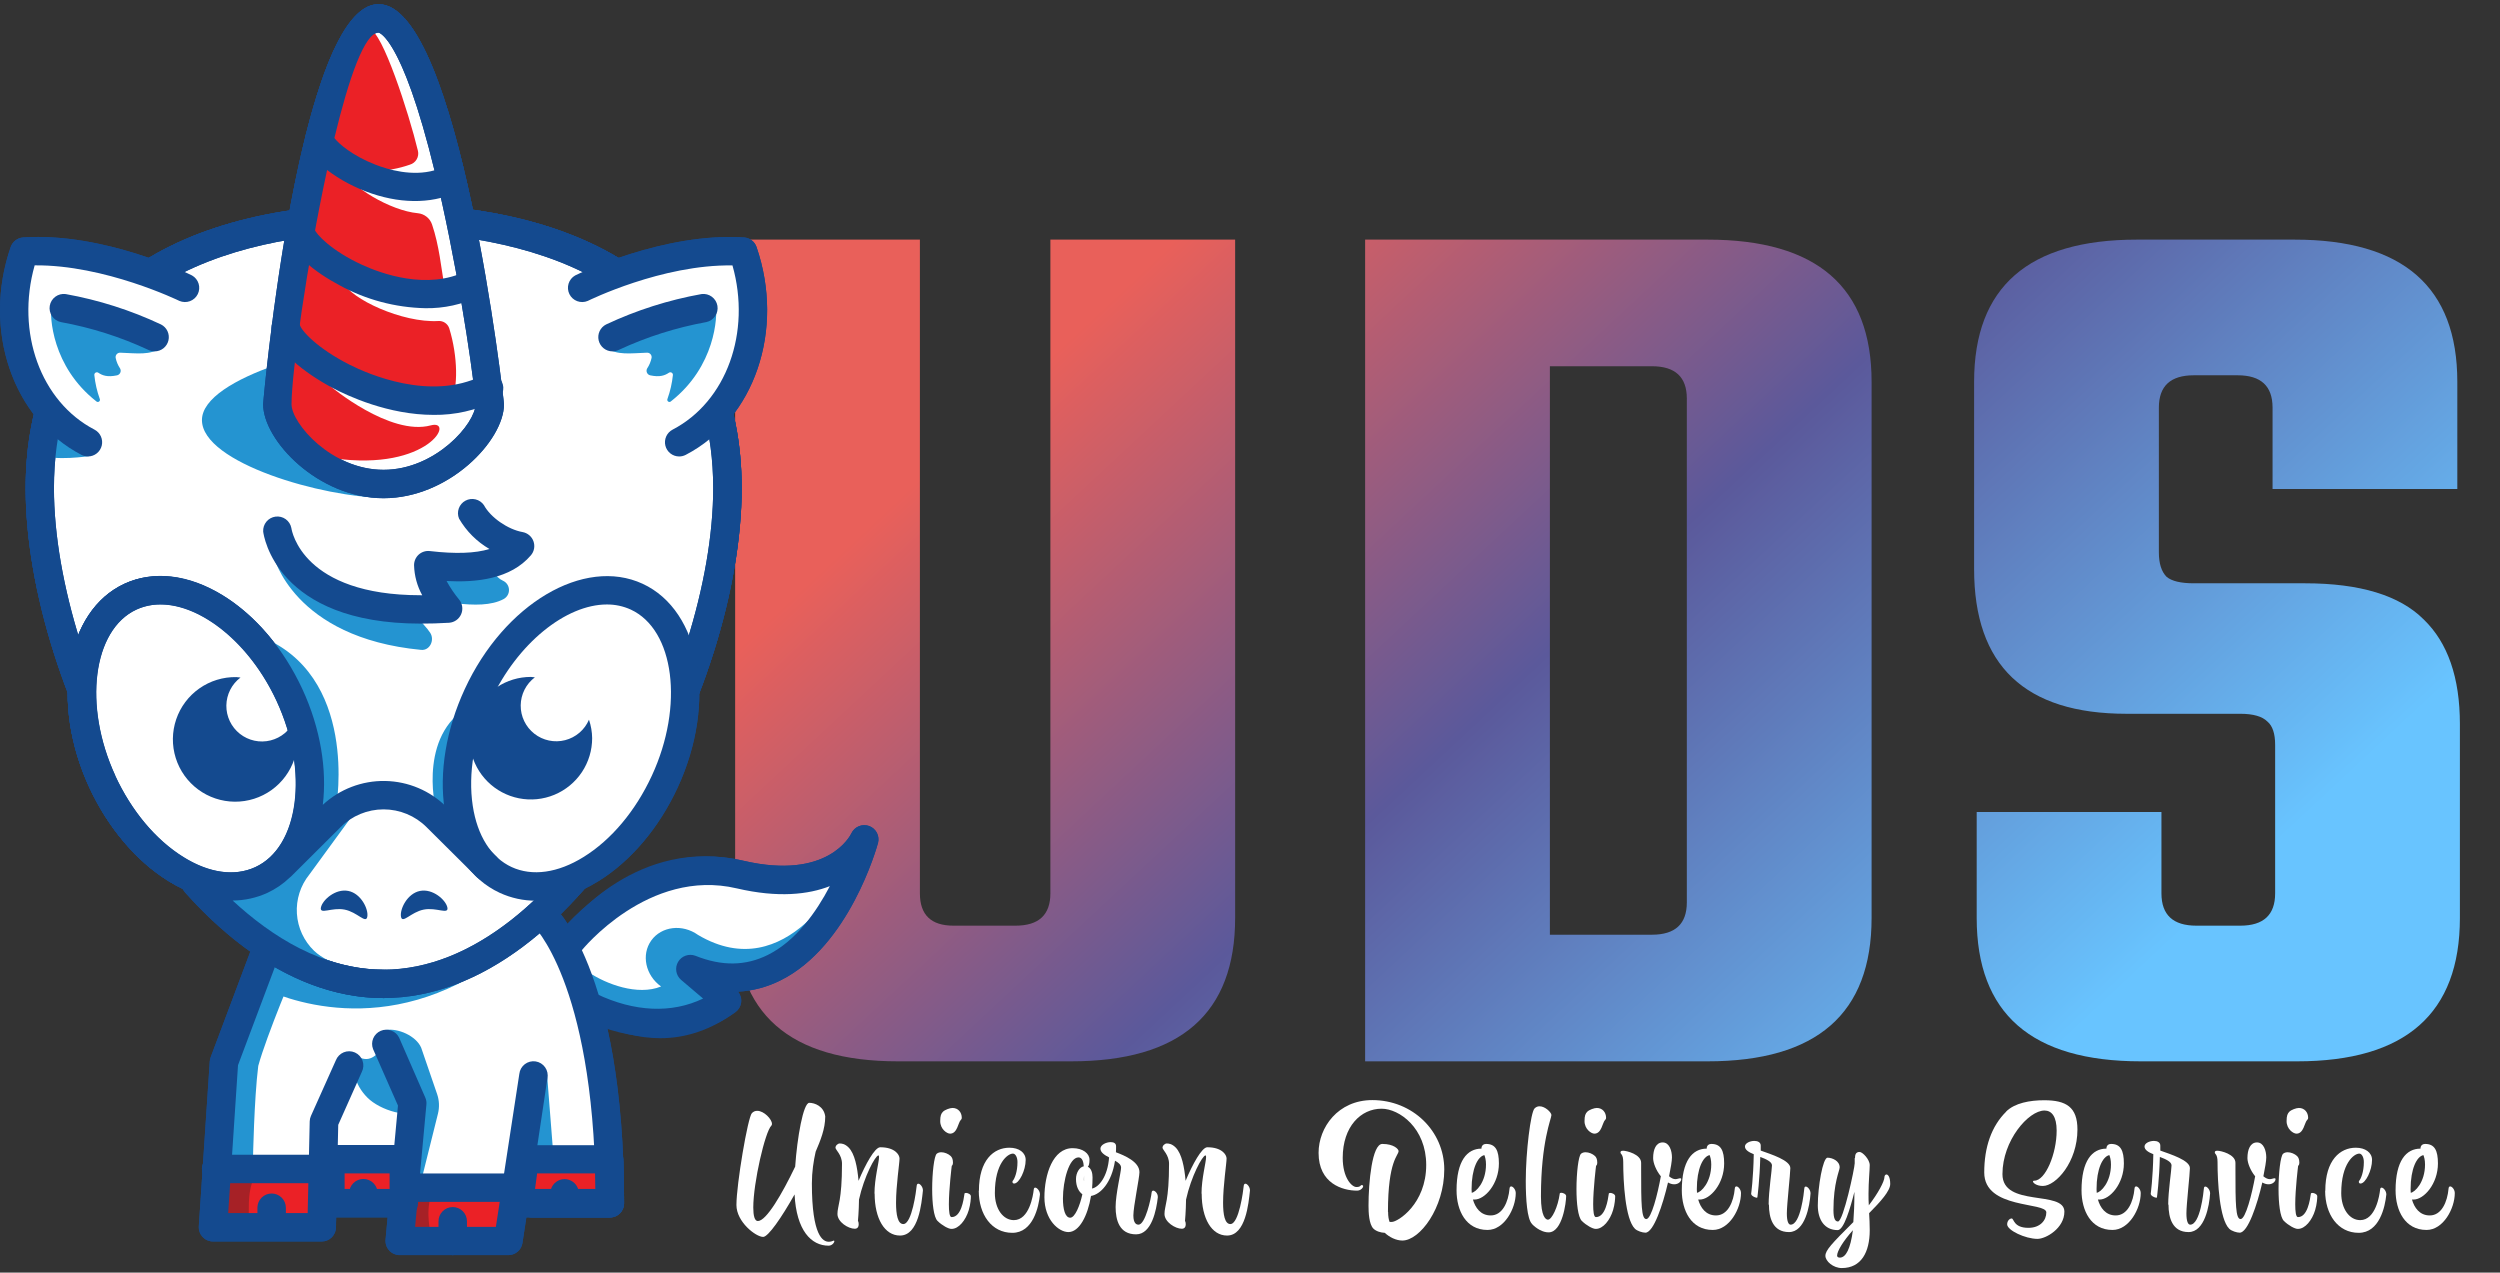 <svg width="387" height="197" viewBox="0 0 387 197" fill="none" xmlns="http://www.w3.org/2000/svg">
<rect x="0" y="0" width="387" height="197" fill="#333333" stroke="none"/>
<path d="M162.6 37.094H191.2V142.094C191.2 156.894 182.733 164.294 165.8 164.294H139C122.2 164.294 113.8 156.894 113.8 142.094V37.094H142.4V138.294C142.4 141.628 144.133 143.294 147.6 143.294H157.2C160.8 143.294 162.6 141.628 162.6 138.294V37.094Z" fill="url(#paint0_linear_3739_37586)"/>
<path d="M211.322 37.094H264.322C281.255 37.094 289.722 44.428 289.722 59.094V142.094C289.722 156.894 281.255 164.294 264.322 164.294H211.322V37.094ZM261.122 139.694V61.694C261.122 58.361 259.322 56.694 255.722 56.694H239.922V144.694H255.722C259.322 144.694 261.122 143.028 261.122 139.694Z" fill="url(#paint1_linear_3739_37586)"/>
<path d="M352.192 138.294V115.294C352.192 113.561 351.792 112.361 350.992 111.694C350.192 110.894 348.792 110.494 346.792 110.494H329.192C313.459 110.494 305.592 103.028 305.592 88.094V59.094C305.592 44.428 313.992 37.094 330.792 37.094H355.192C371.992 37.094 380.392 44.428 380.392 59.094V75.694H351.792V63.094C351.792 59.761 349.992 58.094 346.392 58.094H339.592C335.992 58.094 334.192 59.761 334.192 63.094V85.494C334.192 87.228 334.592 88.494 335.392 89.294C336.192 89.961 337.592 90.294 339.592 90.294H356.792C365.325 90.294 371.459 92.161 375.192 95.894C378.925 99.494 380.792 104.894 380.792 112.094V142.094C380.792 156.894 372.392 164.294 355.592 164.294H331.392C314.459 164.294 305.992 156.894 305.992 142.094V125.694H334.592V138.294C334.592 141.628 336.392 143.294 339.992 143.294H346.792C350.392 143.294 352.192 141.628 352.192 138.294Z" fill="url(#paint2_linear_3739_37586)"/>
<path d="M41.792 147.672L34.671 164.44L33.465 180.955H49.987L53.203 179.144L62.516 179.469L62.659 183.873H79.968L81.213 179.469H94.287C94.287 179.469 90.625 147.27 84.374 142.965C60.643 159.084 41.786 147.688 41.786 147.688" fill="white"/>
<path d="M84.692 166.472L85.656 178.743H81.068L84.692 166.472Z" fill="#2494D1"/>
<path d="M39.336 152.296C39.336 152.296 53.699 160.873 70.92 152.296C84.688 145.453 41.792 147.672 41.792 147.672L39.336 152.296Z" fill="#2494D1"/>
<path d="M94.391 186.257H80.353L81.207 179.447H94.287C94.287 179.447 94.425 184.038 94.403 186.257" fill="#EB2126"/>
<path d="M94.391 188.453H80.353C80.04 188.456 79.73 188.391 79.444 188.264C79.158 188.138 78.902 187.951 78.694 187.718C78.485 187.485 78.329 187.21 78.235 186.911C78.141 186.613 78.112 186.298 78.15 185.987L79.02 179.199C79.087 178.664 79.349 178.172 79.755 177.817C80.161 177.462 80.683 177.268 81.223 177.273H94.286C94.858 177.272 95.408 177.494 95.819 177.892C96.23 178.29 96.47 178.831 96.489 179.403C96.489 179.403 96.626 184.055 96.605 186.301C96.591 186.878 96.352 187.427 95.938 187.83C95.524 188.232 94.968 188.456 94.391 188.453V188.453ZM82.825 184.049H92.188C92.188 183.229 92.155 182.398 92.138 181.638H83.15L82.825 184.049Z" fill="#144A8F"/>
<path d="M89.606 144.633C89.606 144.633 99.327 131.789 114.576 135.368C129.826 138.946 133.808 129.907 133.808 129.907C133.808 129.907 126.23 157.63 106.822 149.984C106.822 149.984 109.802 152.483 112.55 154.889C106.728 159.067 101.447 161.55 91 155.263" fill="#2494D1"/>
<path d="M89.226 145.503C89.226 145.503 98.142 132.406 110.627 135.324C123.112 138.242 130.635 135.159 130.635 135.159C130.635 135.159 121.944 152.951 108.055 144.727C105.637 142.998 102.399 143.383 100.818 145.585C99.238 147.787 99.915 150.98 102.333 152.709C98.676 154.19 93.808 152.302 91.197 150.562" fill="white"/>
<path d="M45.822 149.532C45.822 149.532 47.347 145.607 41.796 147.672C36.244 149.736 32.659 181.027 32.659 181.027H35.148C36.514 181.027 39.257 180.768 39.163 179.408C39.163 179.408 39.334 170.16 39.978 165.002C41.267 160.262 45.822 149.532 45.822 149.532Z" fill="#2494D1"/>
<path d="M112.597 75.583C112.597 105.47 88.767 152.302 59.374 152.302C29.982 152.302 6.169 105.47 6.169 75.583C6.169 45.695 29.999 33.744 59.391 33.744C88.783 33.744 112.613 45.718 112.613 75.583" fill="white"/>
<path d="M59.377 154.498C28.784 154.498 3.969 106.747 3.969 75.583C3.969 47.584 24.169 31.542 59.394 31.542C94.618 31.542 114.813 47.606 114.813 75.583C114.797 106.747 89.97 154.498 59.377 154.498ZM59.377 35.919C44.034 35.919 8.353 39.772 8.353 75.583C8.353 104.33 31.703 150.105 59.377 150.105C87.051 150.105 110.402 104.33 110.402 75.583C110.402 39.783 74.715 35.919 59.377 35.919V35.919Z" fill="#144A8F"/>
<path d="M13.783 70.6C13.783 70.6 8.551 71.437 5.979 70.369C2.52 68.933 8.138 64.617 8.138 64.617L13.783 70.6Z" fill="#2494D1"/>
<path d="M72.174 65.024C72.174 71.685 67.768 73.909 59.508 77.047C50.145 77.047 31.261 71.685 31.261 65.024C31.261 58.362 51.88 52.956 61.242 52.956C70.605 52.956 72.158 58.357 72.158 65.024" fill="#2494D1"/>
<path d="M67.411 125.007C67.411 125.007 64.503 112.896 73.612 108.828C71.889 113.485 68.337 123.592 70.561 127.16C72.786 130.727 67.411 125.007 67.411 125.007" fill="#2494D1"/>
<path d="M59.377 154.498C28.784 154.498 3.969 106.747 3.969 75.583C3.969 47.584 24.169 31.542 59.394 31.542C94.618 31.542 114.813 47.606 114.813 75.583C114.797 106.747 89.97 154.498 59.377 154.498ZM59.377 35.919C44.034 35.919 8.353 39.772 8.353 75.583C8.353 104.33 31.703 150.105 59.377 150.105C87.051 150.105 110.402 104.33 110.402 75.583C110.402 39.783 74.715 35.919 59.377 35.919V35.919Z" fill="#144A8F"/>
<path d="M42.343 86.042C42.343 86.042 45.317 98.704 65.198 100.603C66.531 100.73 67.318 99.095 66.602 97.966C65.666 96.485 62.681 94.085 62.637 92.12C67.043 92.632 74.202 94.768 77.969 92.731C78.228 92.589 78.441 92.378 78.587 92.122C78.732 91.865 78.803 91.574 78.791 91.279C78.78 90.985 78.687 90.699 78.522 90.455C78.357 90.211 78.128 90.017 77.859 89.896C75.419 88.795 75.54 84.688 74.412 82.585" fill="#2494D1"/>
<path d="M42.931 82.018C42.931 82.018 44.643 95.974 69.404 94.173C67.934 92.269 66.37 90.226 66.303 87.452C71.216 88.002 77.423 88.151 80.551 84.49C77.632 83.978 74.361 81.737 73.006 79.2" fill="white"/>
<path d="M65.099 96.535C42.756 96.535 40.817 82.899 40.74 82.288C40.707 81.73 40.887 81.18 41.244 80.749C41.601 80.319 42.108 80.041 42.663 79.971C43.218 79.901 43.779 80.044 44.232 80.372C44.685 80.7 44.996 81.188 45.102 81.737C45.174 82.227 46.881 92.142 65.104 92.142H65.358C64.575 90.719 64.143 89.13 64.097 87.507C64.093 87.197 64.155 86.889 64.278 86.604C64.401 86.32 64.584 86.064 64.812 85.855C65.046 85.645 65.321 85.487 65.62 85.392C65.92 85.297 66.236 85.267 66.547 85.305C70.513 85.767 73.564 85.662 75.766 84.985C73.814 83.852 72.191 82.23 71.058 80.278C70.851 79.775 70.838 79.214 71.021 78.701C71.204 78.189 71.57 77.763 72.049 77.505C72.528 77.246 73.085 77.174 73.614 77.302C74.143 77.43 74.605 77.749 74.913 78.198C75.926 80.091 78.614 81.963 80.899 82.365C81.28 82.434 81.635 82.602 81.93 82.851C82.225 83.101 82.449 83.424 82.58 83.788C82.71 84.151 82.743 84.543 82.674 84.923C82.605 85.304 82.438 85.659 82.188 85.954C79.043 89.643 73.745 90.188 69.13 89.945C69.697 90.98 70.361 91.959 71.113 92.869C71.354 93.183 71.506 93.557 71.552 93.951C71.598 94.345 71.537 94.744 71.375 95.106C71.213 95.468 70.956 95.779 70.632 96.008C70.308 96.236 69.928 96.373 69.532 96.403C67.987 96.495 66.509 96.539 65.099 96.535Z" fill="#144A8F"/>
<path d="M75.814 62.574C75.814 66.923 68.457 74.922 59.375 74.922C50.294 74.922 42.931 66.923 42.931 62.574C42.931 58.225 49.512 2.849 58.599 2.849C67.686 2.849 75.814 58.231 75.814 62.574" fill="white"/>
<path d="M59.377 77.124C49.266 77.124 40.735 68.189 40.735 62.574C40.735 61.941 46.292 0.647 58.601 0.647C71.058 0.647 78.019 61.957 78.019 62.574C78.019 68.189 69.505 77.124 59.377 77.124ZM58.601 5.046C52.956 5.046 45.136 53.92 45.136 62.574C45.136 65.519 51.298 72.725 59.377 72.725C67.457 72.725 73.619 65.519 73.619 62.574C73.619 60.614 71.593 45.761 68.464 31.558C62.781 5.789 58.639 5.046 58.601 5.046Z" fill="#144A8F"/>
<path d="M69.255 140.476C69.487 141.643 67.57 140.416 65.588 140.807C63.605 141.197 62.283 143.064 62.074 141.908C61.865 140.752 63.032 138.313 65.015 137.916C66.997 137.52 69.024 139.315 69.255 140.487" fill="#144A8F"/>
<path d="M49.677 140.476C49.446 141.643 51.362 140.416 53.345 140.807C55.328 141.197 56.649 143.064 56.859 141.908C57.068 140.752 55.9 138.313 53.918 137.916C51.935 137.52 49.908 139.315 49.677 140.487" fill="#144A8F"/>
<path d="M28.749 44.611C28.749 44.611 15.752 38.181 3.735 38.952C-0.533 51.3 4.357 63.647 13.648 68.459" fill="white"/>
<path d="M13.622 70.661C13.269 70.659 12.922 70.575 12.608 70.413C1.941 64.87 -2.768 51.035 1.655 38.231C1.797 37.821 2.056 37.463 2.401 37.201C2.746 36.938 3.161 36.783 3.593 36.755C16.084 35.929 29.174 42.365 29.725 42.64C30.215 42.917 30.579 43.372 30.745 43.909C30.91 44.447 30.863 45.028 30.614 45.532C30.364 46.036 29.931 46.426 29.404 46.621C28.876 46.816 28.293 46.802 27.775 46.582C27.66 46.527 16.21 40.967 5.366 41.077C2.437 51.426 6.275 62.167 14.635 66.51C15.07 66.739 15.416 67.106 15.618 67.554C15.82 68.002 15.866 68.504 15.75 68.981C15.633 69.458 15.361 69.883 14.975 70.187C14.589 70.492 14.113 70.658 13.622 70.661V70.661Z" fill="#144A8F"/>
<path d="M7.96 47.193C7.668 49.032 8.043 56.728 14.894 62.117C14.948 62.175 15.021 62.212 15.101 62.221C15.18 62.23 15.259 62.211 15.326 62.166C15.392 62.122 15.44 62.056 15.462 61.979C15.483 61.903 15.477 61.821 15.444 61.748C15.013 60.556 14.73 59.316 14.602 58.054C14.596 57.98 14.612 57.906 14.647 57.84C14.681 57.775 14.734 57.72 14.798 57.683C14.863 57.645 14.936 57.627 15.011 57.629C15.085 57.632 15.157 57.655 15.219 57.697C15.847 58.12 16.617 58.418 18.11 58.104C18.221 58.08 18.326 58.03 18.414 57.958C18.503 57.886 18.573 57.795 18.62 57.691C18.666 57.587 18.688 57.474 18.683 57.36C18.677 57.246 18.645 57.135 18.589 57.036C18.253 56.536 18.019 55.975 17.901 55.384C17.886 55.284 17.894 55.182 17.923 55.085C17.952 54.988 18.003 54.899 18.071 54.824C18.139 54.749 18.222 54.689 18.316 54.65C18.409 54.611 18.51 54.593 18.611 54.597C21.221 54.691 23.259 55.016 24.889 53.849" fill="#2494D1"/>
<path d="M23.949 52.197C19.442 50.089 14.681 48.573 9.784 47.688Z" fill="white"/>
<path d="M23.949 54.394C23.612 54.392 23.279 54.315 22.975 54.168C18.659 52.156 14.101 50.708 9.416 49.858C8.86 49.739 8.371 49.41 8.052 48.94C7.733 48.47 7.608 47.895 7.703 47.335C7.798 46.774 8.107 46.273 8.563 45.934C9.02 45.596 9.59 45.447 10.154 45.519C15.262 46.436 20.228 48.018 24.924 50.226C25.365 50.449 25.718 50.813 25.927 51.261C26.136 51.708 26.188 52.212 26.076 52.693C25.963 53.174 25.693 53.603 25.307 53.911C24.921 54.219 24.443 54.389 23.949 54.394V54.394Z" fill="#144A8F"/>
<path d="M89.997 44.611C89.997 44.611 103 38.181 115.017 38.952C119.285 51.3 114.394 63.647 105.103 68.459" fill="white"/>
<path d="M105.132 70.661C104.64 70.66 104.163 70.494 103.776 70.19C103.39 69.886 103.116 69.461 102.999 68.984C102.882 68.506 102.928 68.004 103.13 67.555C103.331 67.107 103.678 66.739 104.113 66.51C112.462 62.167 116.317 51.426 113.387 41.088C102.477 40.912 91.094 46.527 90.984 46.582C90.466 46.802 89.883 46.816 89.355 46.621C88.828 46.426 88.395 46.036 88.145 45.532C87.896 45.028 87.849 44.447 88.014 43.909C88.179 43.372 88.544 42.917 89.034 42.64C89.585 42.37 102.708 35.957 115.171 36.755C115.604 36.783 116.018 36.938 116.363 37.201C116.708 37.463 116.968 37.821 117.11 38.231C121.516 51.035 116.824 64.87 106.15 70.413C105.836 70.577 105.486 70.662 105.132 70.661Z" fill="#144A8F"/>
<path d="M110.808 47.193C111.1 49.032 110.726 56.728 103.875 62.117C103.82 62.175 103.747 62.212 103.668 62.221C103.589 62.23 103.509 62.211 103.443 62.166C103.377 62.122 103.328 62.056 103.307 61.979C103.285 61.903 103.291 61.821 103.324 61.748C103.753 60.556 104.036 59.315 104.166 58.054C104.172 57.98 104.156 57.906 104.122 57.84C104.087 57.775 104.034 57.72 103.97 57.683C103.906 57.645 103.832 57.627 103.758 57.629C103.683 57.632 103.611 57.655 103.55 57.697C102.922 58.12 102.151 58.418 100.658 58.104C100.547 58.08 100.443 58.03 100.354 57.958C100.266 57.886 100.195 57.795 100.149 57.691C100.102 57.587 100.081 57.474 100.086 57.36C100.091 57.246 100.123 57.135 100.179 57.036C100.513 56.535 100.747 55.974 100.868 55.384C100.882 55.284 100.875 55.182 100.845 55.085C100.816 54.988 100.765 54.899 100.698 54.824C100.63 54.749 100.546 54.689 100.453 54.65C100.359 54.611 100.258 54.593 100.157 54.597C97.547 54.691 95.509 55.016 93.879 53.849" fill="#2494D1"/>
<path d="M94.799 52.197C99.308 50.088 104.071 48.573 108.969 47.688Z" fill="white"/>
<path d="M94.804 54.394C94.31 54.391 93.831 54.222 93.444 53.914C93.058 53.606 92.786 53.177 92.673 52.696C92.56 52.215 92.612 51.71 92.82 51.262C93.029 50.814 93.382 50.449 93.824 50.226C98.523 48.017 103.493 46.435 108.605 45.519C109.169 45.447 109.739 45.596 110.196 45.934C110.652 46.273 110.96 46.774 111.056 47.335C111.151 47.895 111.026 48.47 110.707 48.94C110.388 49.41 109.899 49.739 109.343 49.858C104.656 50.708 100.097 52.157 95.779 54.168C95.475 54.315 95.142 54.392 94.804 54.394V54.394Z" fill="#144A8F"/>
<path d="M102.917 120.989C97.316 133.1 86.29 139.915 78.288 136.221C70.287 132.527 68.342 119.706 73.938 107.595C79.533 95.484 90.564 88.663 98.566 92.362C106.568 96.061 108.518 108.877 102.917 120.989Z" fill="white"/>
<path d="M82.98 139.431C81.043 139.439 79.127 139.024 77.368 138.214C72.802 136.106 69.773 131.553 68.837 125.393C67.951 119.568 69.058 112.918 71.943 106.675C78.045 93.463 90.409 86.174 99.48 90.369C108.55 94.564 111.001 108.718 104.904 121.908C102.013 128.151 97.662 133.298 92.651 136.397C89.407 138.412 86.103 139.431 82.98 139.431ZM93.939 93.573C87.622 93.573 80.078 99.563 75.936 108.519C73.408 113.992 72.428 119.75 73.182 124.732C73.887 129.384 76.03 132.758 79.207 134.223C82.385 135.687 86.367 135.137 90.343 132.659C94.628 130.006 98.384 125.536 100.911 120.064C105.907 109.263 104.409 97.493 97.64 94.36C96.478 93.832 95.216 93.563 93.939 93.573Z" fill="#144A8F"/>
<path d="M91.665 114.267C91.667 116.143 91.111 117.977 90.069 119.538C89.028 121.098 87.546 122.315 85.813 123.034C84.079 123.752 82.172 123.941 80.331 123.576C78.49 123.212 76.799 122.309 75.471 120.983C74.143 119.658 73.238 117.968 72.871 116.128C72.504 114.289 72.691 112.381 73.408 110.648C74.125 108.914 75.34 107.432 76.9 106.389C78.46 105.346 80.294 104.788 82.171 104.787C84.686 104.789 87.098 105.788 88.877 107.565C90.656 109.342 91.657 111.753 91.66 114.267" fill="#144A8F"/>
<path d="M15.835 120.988C21.431 133.1 32.456 139.915 40.458 136.221C48.46 132.527 50.41 119.706 44.809 107.595C39.208 95.483 28.199 88.668 20.18 92.368C12.162 96.067 10.234 108.883 15.835 120.994" fill="white"/>
<path d="M35.767 139.43C32.644 139.43 29.34 138.412 26.09 136.397C21.079 133.298 16.728 128.139 13.837 121.908C7.74 108.696 10.169 94.57 19.262 90.369C28.354 86.169 40.707 93.485 46.798 106.675C49.684 112.918 50.785 119.568 49.898 125.392C48.962 131.553 45.933 136.105 41.373 138.214C39.615 139.023 37.702 139.438 35.767 139.43V139.43ZM24.813 93.573C23.535 93.562 22.27 93.83 21.106 94.36C14.338 97.493 12.846 109.263 17.83 120.064C20.357 125.536 24.113 130.006 28.404 132.659C32.407 135.158 36.361 135.709 39.539 134.223C42.717 132.736 44.854 129.384 45.564 124.732C46.319 119.75 45.344 113.991 42.81 108.519C38.663 99.563 31.13 93.573 24.813 93.573V93.573Z" fill="#144A8F"/>
<path d="M15.835 120.988C21.431 133.1 32.456 139.915 40.458 136.221C48.46 132.527 50.41 119.706 44.809 107.595C39.208 95.483 28.199 88.668 20.18 92.368C12.162 96.067 10.234 108.883 15.835 120.994" fill="white"/>
<path d="M35.767 139.43C32.644 139.43 29.34 138.412 26.09 136.397C21.079 133.298 16.728 128.139 13.837 121.908C7.74 108.696 10.169 94.57 19.262 90.369C28.354 86.169 40.707 93.485 46.798 106.675C49.684 112.918 50.785 119.568 49.898 125.392C48.962 131.553 45.933 136.105 41.373 138.214C39.615 139.023 37.702 139.438 35.767 139.43V139.43ZM24.813 93.573C23.535 93.562 22.27 93.83 21.106 94.36C14.338 97.493 12.846 109.263 17.83 120.064C20.357 125.536 24.113 130.006 28.404 132.659C32.407 135.158 36.361 135.709 39.539 134.223C42.717 132.736 44.854 129.384 45.564 124.732C46.319 119.75 45.344 113.991 42.81 108.519C38.663 99.563 31.13 93.573 24.813 93.573V93.573Z" fill="#144A8F"/>
<path d="M27.099 114.267C27.098 116.143 27.653 117.978 28.695 119.538C29.737 121.099 31.219 122.315 32.953 123.034C34.686 123.753 36.594 123.941 38.435 123.576C40.276 123.211 41.968 122.308 43.295 120.981C44.623 119.655 45.527 117.965 45.894 116.125C46.261 114.285 46.073 112.377 45.355 110.644C44.637 108.91 43.421 107.429 41.86 106.386C40.299 105.344 38.465 104.787 36.588 104.787C34.072 104.787 31.659 105.786 29.88 107.563C28.101 109.341 27.1 111.752 27.099 114.267Z" fill="#144A8F"/>
<path d="M46.104 114.267C46.105 116.143 45.549 117.978 44.507 119.539C43.465 121.099 41.983 122.316 40.249 123.035C38.515 123.753 36.606 123.941 34.765 123.576C32.924 123.21 31.233 122.306 29.905 120.979C28.578 119.653 27.674 117.962 27.308 116.122C26.942 114.281 27.131 112.373 27.849 110.64C28.568 108.907 29.785 107.425 31.347 106.383C32.908 105.342 34.743 104.786 36.62 104.787C39.135 104.789 41.547 105.788 43.325 107.565C45.103 109.343 46.102 111.753 46.104 114.267" fill="#144A8F"/>
<path d="M46.05 109.285C46.05 110.373 45.727 111.438 45.121 112.343C44.516 113.248 43.656 113.954 42.65 114.371C41.644 114.787 40.536 114.896 39.468 114.684C38.4 114.472 37.418 113.947 36.648 113.177C35.878 112.407 35.353 111.427 35.141 110.359C34.928 109.291 35.038 108.184 35.454 107.178C35.871 106.172 36.577 105.312 37.483 104.707C38.388 104.102 39.453 103.78 40.542 103.78C42.003 103.78 43.404 104.36 44.437 105.392C45.469 106.424 46.05 107.825 46.05 109.285Z" fill="white"/>
<path d="M47.882 135.384C46.507 137.09 45.821 139.248 45.96 141.434C46.098 143.62 47.051 145.674 48.63 147.193C50.944 149.395 56.005 150.699 58.599 150.925C58.599 150.925 39.687 149.681 33.32 140.355C36.074 137.515 43.233 133.65 45.37 130.925C47.507 128.2 52.039 122.904 55.057 125.558" fill="#2494D1"/>
<path d="M52.051 124.853C52.051 124.853 55.664 104.286 39.974 98.401C43.355 106.015 50.355 122.574 47.001 128.784C43.647 134.993 52.051 124.853 52.051 124.853" fill="#2494D1"/>
<path d="M59.365 154.498C48.819 154.498 38.212 148.855 28.684 138.186C28.519 137.996 28.385 137.78 28.287 137.548C22.626 134.828 17.273 129.29 13.836 121.913C7.74 108.701 10.174 94.569 19.261 90.369C23.821 88.261 29.257 88.905 34.555 92.186C39.572 95.285 43.917 100.443 46.808 106.675C49.639 112.802 50.63 119.139 49.969 124.589C52.586 122.156 56.044 120.832 59.617 120.895C63.19 120.958 66.599 122.402 69.129 124.924L76.96 132.709C77.331 133.128 77.528 133.672 77.511 134.232C77.495 134.791 77.266 135.323 76.871 135.719C76.476 136.116 75.946 136.347 75.386 136.367C74.827 136.386 74.281 136.193 73.86 135.825L66.023 128.035C64.259 126.277 61.87 125.29 59.379 125.29C56.888 125.29 54.498 126.277 52.734 128.035L45.074 135.659C45.004 135.726 44.931 135.789 44.853 135.847C43.836 136.824 42.663 137.625 41.384 138.219C39.698 138.989 37.868 139.392 36.014 139.403C41.956 144.908 50.008 150.105 59.365 150.105C59.949 150.105 60.509 150.337 60.922 150.75C61.336 151.163 61.568 151.723 61.568 152.307C61.568 152.891 61.336 153.451 60.922 153.864C60.509 154.277 59.949 154.509 59.365 154.509V154.498ZM17.829 120.063C22.912 131.074 32.638 137.41 39.539 134.223C46.307 131.096 47.8 119.326 42.843 108.519C40.315 103.053 36.559 98.577 32.269 95.924C28.265 93.446 24.311 92.896 21.134 94.36C14.365 97.487 12.873 109.262 17.857 120.063H17.829Z" fill="#144A8F"/>
<path d="M102.211 160.713C98.907 160.713 95.437 159.821 91.748 158.049C91.246 157.782 90.866 157.332 90.689 156.793C90.511 156.253 90.549 155.666 90.794 155.154C91.039 154.641 91.473 154.244 92.005 154.043C92.537 153.843 93.125 153.856 93.647 154.08C100.625 157.416 105.323 156.546 108.925 154.63C107.025 152.979 105.461 151.685 105.455 151.685C105.064 151.348 104.804 150.884 104.721 150.375C104.637 149.866 104.735 149.343 104.997 148.899C105.259 148.455 105.67 148.117 106.156 147.943C106.642 147.77 107.174 147.774 107.658 147.952C111.783 149.604 115.462 149.538 118.898 147.82C123.243 145.651 126.394 141.181 128.486 137.179C125.182 138.473 120.506 139.029 114.074 137.526C100.465 134.333 91.725 145.508 91.362 145.987C91.001 146.427 90.483 146.71 89.917 146.777C89.351 146.844 88.782 146.689 88.328 146.345C87.874 146.001 87.571 145.495 87.483 144.932C87.394 144.37 87.527 143.795 87.854 143.328C88.289 142.778 98.626 129.389 115.082 133.243C128.194 136.315 131.664 129.307 131.807 129.009C132.04 128.509 132.452 128.115 132.962 127.904C133.472 127.693 134.042 127.681 134.561 127.87C135.075 128.06 135.5 128.435 135.753 128.921C136.006 129.408 136.068 129.971 135.927 130.501C135.75 131.151 131.466 146.466 120.87 151.745C118.814 152.789 116.563 153.391 114.261 153.513C114.451 153.745 114.591 154.014 114.673 154.303C114.755 154.591 114.777 154.894 114.737 155.191C114.698 155.489 114.599 155.775 114.445 156.032C114.291 156.29 114.086 156.513 113.843 156.689C110.098 159.381 106.276 160.713 102.211 160.713Z" fill="#144A8F"/>
<path d="M51.479 182.53H33.465V189.983H51.479V182.53Z" fill="#EB2126"/>
<path d="M79.384 185.872H61.375V193.325H79.384V185.872Z" fill="#EB2126"/>
<path d="M70.083 194.294C69.499 194.294 68.938 194.062 68.525 193.649C68.112 193.236 67.88 192.676 67.88 192.092V189.053C67.88 188.469 68.112 187.909 68.525 187.496C68.938 187.083 69.499 186.851 70.083 186.851C70.667 186.851 71.227 187.083 71.641 187.496C72.054 187.909 72.286 188.469 72.286 189.053V192.092C72.286 192.676 72.054 193.236 71.641 193.649C71.227 194.062 70.667 194.294 70.083 194.294V194.294Z" fill="#144A8F"/>
<path d="M33.778 181.721C33.778 181.721 36.268 181.721 38.184 181.611C38.79 181.583 39.225 182.398 38.994 183.146C38.107 186.042 38.873 188.382 38.201 189.285C37.397 190.347 32.908 188.701 32.908 188.701L33.778 181.721Z" fill="#A62126"/>
<path d="M61.116 185.37C61.116 185.37 63.584 185.046 65.472 184.71C66.067 184.605 66.574 185.359 66.464 186.13C65.952 189.114 67.014 191.338 66.464 192.318C65.797 193.479 61.138 192.406 61.138 192.406L61.116 185.37Z" fill="#A62126"/>
<path d="M51.154 59.794C51.154 59.794 60.373 67.545 66.679 65.849C70.49 64.82 66.464 73.006 51.688 70.953C36.312 68.805 44.281 53.133 44.281 53.133L51.154 59.794Z" fill="#EB2126"/>
<path d="M53.174 43.735C54.231 46.235 62.266 50.011 67.856 49.692C68.226 49.666 68.593 49.764 68.9 49.972C69.206 50.18 69.434 50.484 69.547 50.837C70.885 55.164 70.929 60.146 69.806 62.15C68.704 64.066 44.175 59.551 44.07 49.213C43.966 38.874 48.107 38.671 48.107 38.671L53.174 43.735Z" fill="#EB2126"/>
<path d="M53.335 26.455C54.167 28.839 60.45 32.626 64.68 33.006C65.177 33.053 65.65 33.243 66.041 33.554C66.433 33.865 66.725 34.283 66.883 34.757C67.984 37.994 68.309 41.489 68.832 44.616C69.163 46.576 45.944 42.271 45.856 31.955C45.768 21.638 49.16 21.412 49.16 21.412L53.335 26.455Z" fill="#EB2126"/>
<path d="M67.137 64.225C60.115 64.225 53.815 61.28 51.507 60.063C47.228 57.795 42.519 54.179 42.04 50.821C41.989 50.256 42.159 49.693 42.512 49.25C42.866 48.807 43.377 48.517 43.939 48.442C44.501 48.366 45.071 48.509 45.53 48.843C45.988 49.176 46.301 49.674 46.402 50.231C46.55 51.096 49.051 53.903 54.151 56.474C56.937 57.878 66.646 62.15 74.615 58.164C74.875 58.015 75.163 57.92 75.461 57.886C75.759 57.852 76.06 57.879 76.347 57.965C76.634 58.052 76.901 58.196 77.13 58.389C77.36 58.581 77.547 58.819 77.682 59.087C77.816 59.355 77.894 59.647 77.912 59.946C77.929 60.245 77.885 60.545 77.783 60.827C77.68 61.108 77.521 61.366 77.316 61.584C77.11 61.802 76.862 61.976 76.587 62.095C73.647 63.534 70.41 64.264 67.137 64.225V64.225ZM65.853 47.71C61.192 47.614 56.623 46.392 52.537 44.148C48.825 42.183 44.722 39.029 44.32 36.067C44.263 35.5 44.428 34.932 44.781 34.484C45.134 34.036 45.647 33.743 46.212 33.665C46.776 33.587 47.35 33.732 47.81 34.068C48.271 34.404 48.583 34.905 48.682 35.467C48.886 36.205 51.287 38.825 56.106 41.021C58.931 42.31 66.151 44.98 72.159 41.963C72.676 41.739 73.258 41.722 73.787 41.914C74.316 42.107 74.751 42.494 75.003 42.997C75.255 43.5 75.305 44.08 75.143 44.619C74.981 45.157 74.619 45.613 74.131 45.894C71.551 47.135 68.716 47.757 65.853 47.71V47.71Z" fill="#144A8F"/>
<path d="M64.695 23.339C64.804 23.79 64.735 24.265 64.502 24.666C64.269 25.067 63.891 25.363 63.445 25.492C61.734 26.09 59.942 26.422 58.131 26.477C51.88 26.626 49.33 19.04 49.33 19.04C49.33 19.04 51.77 4.479 57.255 4.627C59.117 4.677 63.285 17.476 64.695 23.345" fill="#EB2126"/>
<path d="M59.376 77.124C49.265 77.124 40.734 68.189 40.734 62.574C40.734 62.2 42.816 39.106 47.244 21.236C47.266 21.036 47.316 20.839 47.393 20.653C50.19 9.571 53.902 0.647 58.6 0.647C71.057 0.647 78.019 61.957 78.019 62.574C78.019 68.189 69.504 77.124 59.376 77.124ZM50.636 26.317C47.536 40.631 45.129 57.785 45.129 62.574C45.129 65.519 51.292 72.725 59.371 72.725C67.45 72.725 73.613 65.519 73.613 62.574C73.613 60.614 71.586 45.761 68.458 31.558C68.392 31.244 68.32 30.936 68.254 30.633C63.958 31.735 58.754 30.964 53.803 28.343C52.695 27.754 51.636 27.076 50.636 26.317V26.317ZM51.765 21.363C52.399 22.222 54.58 24.115 58.077 25.475C60.125 26.279 63.815 27.336 67.257 26.367C62.207 5.673 58.633 5.051 58.6 5.051C56.452 5.046 53.99 12.12 51.765 21.357V21.363Z" fill="#144A8F"/>
<path d="M91.603 109.285C91.603 110.373 91.28 111.438 90.675 112.343C90.07 113.248 89.21 113.954 88.204 114.371C87.197 114.787 86.09 114.896 85.022 114.684C83.953 114.472 82.972 113.947 82.202 113.177C81.432 112.407 80.907 111.427 80.695 110.359C80.482 109.291 80.591 108.184 81.008 107.178C81.425 106.172 82.131 105.312 83.037 104.707C83.942 104.102 85.007 103.78 86.096 103.78C87.557 103.78 88.957 104.36 89.99 105.392C91.023 106.424 91.603 107.825 91.603 109.285Z" fill="white"/>
<path d="M59.463 159.931L59.656 159.458C61.589 159.089 64.419 160.372 65.196 162.177L67.669 169.378C68.002 170.352 68.046 171.402 67.795 172.4L64.937 183.868L63.863 170.798L59.463 159.931Z" fill="#2494D1"/>
<path d="M42.05 191.861C41.466 191.861 40.906 191.629 40.492 191.216C40.079 190.803 39.847 190.243 39.847 189.659V186.956C39.847 186.372 40.079 185.812 40.492 185.399C40.906 184.986 41.466 184.754 42.05 184.754C42.634 184.754 43.195 184.986 43.608 185.399C44.021 185.812 44.253 186.372 44.253 186.956V189.659C44.253 190.243 44.021 190.803 43.608 191.216C43.195 191.629 42.634 191.861 42.05 191.861ZM49.98 183.157H33.459C32.874 183.157 32.314 182.925 31.901 182.513C31.488 182.1 31.256 181.539 31.256 180.955C31.256 180.371 31.488 179.811 31.901 179.398C32.314 178.985 32.874 178.753 33.459 178.753H49.98C50.565 178.753 51.125 178.985 51.538 179.398C51.951 179.811 52.183 180.371 52.183 180.955C52.183 181.539 51.951 182.1 51.538 182.513C51.125 182.925 50.565 183.157 49.98 183.157Z" fill="#144A8F"/>
<path d="M78.317 186.053H62.654C62.07 186.053 61.51 185.821 61.096 185.408C60.683 184.995 60.451 184.435 60.451 183.851C60.451 183.267 60.683 182.707 61.096 182.294C61.51 181.881 62.07 181.649 62.654 181.649H78.317C78.901 181.649 79.461 181.881 79.874 182.294C80.288 182.707 80.52 183.267 80.52 183.851C80.52 184.435 80.288 184.995 79.874 185.408C79.461 185.821 78.901 186.053 78.317 186.053Z" fill="#144A8F"/>
<path d="M60.841 162.728C62.862 164.748 66.382 170.33 64.928 171.778C63.474 173.226 58.87 171.921 56.865 169.901C54.86 167.881 54.194 165.156 55.648 163.708C58.627 164.935 58.82 160.708 60.841 162.728" fill="#2494D1"/>
<path d="M49.782 192.18H32.974C32.673 192.181 32.374 192.119 32.098 192C31.821 191.881 31.572 191.706 31.366 191.487C31.16 191.266 31.001 191.006 30.899 190.722C30.798 190.438 30.756 190.136 30.776 189.835L32.473 164.286C32.488 164.071 32.535 163.86 32.61 163.658L39.291 145.86C39.515 145.341 39.931 144.929 40.451 144.708C40.972 144.487 41.558 144.475 42.087 144.673C42.617 144.872 43.049 145.267 43.295 145.776C43.542 146.285 43.583 146.869 43.41 147.407L36.845 164.886L35.325 187.787H47.629L47.943 173.584C47.95 173.293 48.016 173.007 48.135 172.742L51.99 164.137C52.098 163.859 52.262 163.606 52.471 163.394C52.679 163.181 52.929 163.012 53.205 162.899C53.481 162.786 53.776 162.729 54.075 162.733C54.373 162.738 54.667 162.802 54.94 162.924C55.212 163.045 55.457 163.22 55.66 163.439C55.862 163.657 56.018 163.915 56.118 164.196C56.219 164.476 56.261 164.775 56.242 165.072C56.224 165.37 56.145 165.66 56.011 165.926L52.359 174.123L52.007 190.033C51.992 190.611 51.751 191.161 51.335 191.563C50.918 191.964 50.361 192.186 49.782 192.18Z" fill="#144A8F"/>
<path d="M62.502 179.447H51.141V186.251H62.502V179.447Z" fill="#EB2126"/>
<path d="M62.51 188.453H51.148C50.564 188.453 50.004 188.221 49.59 187.808C49.177 187.395 48.945 186.835 48.945 186.251V179.447C48.945 178.863 49.177 178.303 49.59 177.89C50.004 177.477 50.564 177.245 51.148 177.245H62.51C63.094 177.245 63.654 177.477 64.067 177.89C64.481 178.303 64.713 178.863 64.713 179.447V186.257C64.711 186.84 64.478 187.398 64.065 187.81C63.653 188.222 63.093 188.453 62.51 188.453ZM53.346 184.049H60.307V181.638H53.346V184.049Z" fill="#144A8F"/>
<path d="M78.696 194.289H61.888C61.581 194.29 61.277 194.227 60.996 194.105C60.715 193.982 60.463 193.802 60.255 193.576C60.048 193.35 59.89 193.083 59.792 192.792C59.694 192.502 59.657 192.194 59.685 191.889L61.607 171.146L57.752 162.398C57.545 161.868 57.551 161.278 57.77 160.752C57.989 160.226 58.403 159.806 58.925 159.579C59.447 159.351 60.037 159.335 60.571 159.534C61.105 159.732 61.541 160.129 61.788 160.642L65.836 169.907C65.99 170.252 66.049 170.632 66.007 171.008L64.261 189.918H76.763L80.392 166.246C80.424 165.95 80.516 165.664 80.661 165.405C80.807 165.146 81.003 164.918 81.239 164.737C81.475 164.556 81.745 164.424 82.033 164.35C82.321 164.276 82.622 164.261 82.916 164.306C83.21 164.351 83.492 164.455 83.744 164.612C83.997 164.769 84.216 164.975 84.386 165.219C84.557 165.462 84.677 165.738 84.738 166.029C84.799 166.32 84.801 166.621 84.743 166.912L82.171 184.077C82.277 184.071 82.384 184.071 82.49 184.077H85.293C85.433 183.628 85.712 183.236 86.091 182.957C86.469 182.678 86.927 182.528 87.397 182.528C87.867 182.528 88.325 182.678 88.704 182.957C89.082 183.236 89.362 183.628 89.501 184.077H92.2C91.792 151.856 82.479 143.169 82.38 143.086C81.945 142.702 81.679 142.161 81.641 141.581C81.603 141.002 81.795 140.431 82.176 139.992C82.554 139.559 83.087 139.291 83.66 139.244C84.233 139.198 84.801 139.378 85.244 139.745C85.707 140.141 96.611 149.78 96.611 186.274C96.611 186.858 96.379 187.418 95.966 187.831C95.552 188.244 94.992 188.476 94.408 188.476H82.468C82.137 188.476 81.81 188.402 81.51 188.261L80.871 192.445C80.786 192.96 80.521 193.429 80.122 193.766C79.724 194.104 79.218 194.289 78.696 194.289V194.289ZM56.254 187.386C55.669 187.386 55.109 187.154 54.696 186.741C54.283 186.328 54.051 185.768 54.051 185.184V184.705C54.051 184.121 54.283 183.561 54.696 183.148C55.109 182.735 55.669 182.503 56.254 182.503C56.838 182.503 57.398 182.735 57.811 183.148C58.224 183.561 58.457 184.121 58.457 184.705V185.195C58.454 185.777 58.22 186.334 57.807 186.745C57.395 187.155 56.836 187.386 56.254 187.386V187.386Z" fill="#144A8F"/>
<path d="M41.792 147.672L34.671 164.44L33.465 180.955H49.987L53.203 179.144L62.516 179.469L62.659 183.873H79.968L81.213 179.469H94.287C94.287 179.469 90.625 147.27 84.374 142.965C60.643 159.084 41.786 147.688 41.786 147.688" fill="white"/>
<path d="M84.692 166.472L85.656 178.743H81.068L84.692 166.472Z" fill="#2494D1"/>
<path d="M39.336 152.296C39.336 152.296 53.699 160.873 70.92 152.296C84.688 145.453 41.792 147.672 41.792 147.672L39.336 152.296Z" fill="#2494D1"/>
<path d="M94.391 186.257H80.353L81.207 179.447H94.287C94.287 179.447 94.425 184.038 94.403 186.257" fill="#EB2126"/>
<path d="M94.391 188.453H80.353C80.04 188.456 79.73 188.391 79.444 188.264C79.158 188.138 78.902 187.951 78.694 187.718C78.485 187.485 78.329 187.21 78.235 186.911C78.141 186.613 78.112 186.298 78.15 185.987L79.02 179.199C79.087 178.664 79.349 178.172 79.755 177.817C80.161 177.462 80.683 177.268 81.223 177.273H94.286C94.858 177.272 95.408 177.494 95.819 177.892C96.23 178.29 96.47 178.831 96.489 179.403C96.489 179.403 96.626 184.055 96.605 186.301C96.591 186.878 96.352 187.427 95.938 187.83C95.524 188.232 94.968 188.456 94.391 188.453V188.453ZM82.825 184.049H92.188C92.188 183.229 92.155 182.398 92.138 181.638H83.15L82.825 184.049Z" fill="#144A8F"/>
<path d="M89.606 144.633C89.606 144.633 99.327 131.789 114.576 135.368C129.826 138.946 133.808 129.907 133.808 129.907C133.808 129.907 126.23 157.63 106.822 149.984C106.822 149.984 109.802 152.483 112.55 154.889C106.728 159.067 101.447 161.55 91 155.263" fill="#2494D1"/>
<path d="M88.29 146.824C88.29 146.824 98.142 132.406 110.627 135.324C123.112 138.242 130.635 135.159 130.635 135.159C130.635 135.159 121.945 152.951 108.056 144.727C105.638 142.998 102.4 143.383 100.819 145.585C99.238 147.787 99.916 150.98 102.334 152.709C98.677 154.19 93.808 152.302 91.198 150.562" fill="white"/>
<path d="M45.822 149.532C45.822 149.532 47.347 145.607 41.796 147.672C36.244 149.736 32.659 181.027 32.659 181.027H35.148C36.514 181.027 39.257 180.768 39.163 179.408C39.163 179.408 39.334 170.16 39.978 165.002C41.267 160.262 45.822 149.532 45.822 149.532Z" fill="#2494D1"/>
<path d="M112.597 75.583C112.597 105.47 88.767 152.302 59.374 152.302C29.982 152.302 6.169 105.47 6.169 75.583C6.169 45.695 29.999 33.744 59.391 33.744C88.783 33.744 112.613 45.718 112.613 75.583" fill="white"/>
<path d="M59.377 154.498C28.784 154.498 3.969 106.747 3.969 75.583C3.969 47.584 24.169 31.542 59.394 31.542C94.618 31.542 114.813 47.606 114.813 75.583C114.797 106.747 89.97 154.498 59.377 154.498ZM59.377 35.919C44.034 35.919 8.353 39.772 8.353 75.583C8.353 104.33 31.703 150.105 59.377 150.105C87.051 150.105 110.402 104.33 110.402 75.583C110.402 39.783 74.715 35.919 59.377 35.919V35.919Z" fill="#144A8F"/>
<path d="M13.783 70.6C13.783 70.6 8.551 71.437 5.979 70.369C2.52 68.933 8.138 64.617 8.138 64.617L13.783 70.6Z" fill="#2494D1"/>
<path d="M72.174 65.024C72.174 71.685 67.768 73.909 59.508 77.047C50.145 77.047 31.261 71.685 31.261 65.024C31.261 58.362 51.88 52.956 61.242 52.956C70.605 52.956 72.158 58.357 72.158 65.024" fill="#2494D1"/>
<path d="M67.411 125.007C67.411 125.007 64.503 112.896 73.612 108.828C71.889 113.485 68.337 123.592 70.561 127.16C72.786 130.727 67.411 125.007 67.411 125.007" fill="#2494D1"/>
<path d="M59.377 154.498C28.784 154.498 3.969 106.747 3.969 75.583C3.969 47.584 24.169 31.542 59.394 31.542C94.618 31.542 114.813 47.606 114.813 75.583C114.797 106.747 89.97 154.498 59.377 154.498ZM59.377 35.919C44.034 35.919 8.353 39.772 8.353 75.583C8.353 104.33 31.703 150.105 59.377 150.105C87.051 150.105 110.402 104.33 110.402 75.583C110.402 39.783 74.715 35.919 59.377 35.919V35.919Z" fill="#144A8F"/>
<path d="M42.343 86.042C42.343 86.042 45.317 98.704 65.198 100.603C66.531 100.73 67.318 99.095 66.602 97.966C65.666 96.485 62.681 94.085 62.637 92.12C67.043 92.632 74.202 94.768 77.969 92.731C78.228 92.589 78.441 92.378 78.587 92.122C78.732 91.865 78.803 91.574 78.791 91.279C78.78 90.985 78.687 90.699 78.522 90.455C78.357 90.211 78.128 90.017 77.859 89.896C75.419 88.795 75.54 84.688 74.412 82.585" fill="#2494D1"/>
<path d="M42.931 82.018C42.931 82.018 44.643 95.974 69.404 94.173C67.934 92.269 66.37 90.226 66.303 87.452C71.216 88.002 77.423 88.151 80.551 84.49C77.632 83.978 74.361 81.737 73.006 79.2" fill="white"/>
<path d="M65.099 96.535C42.756 96.535 40.817 82.899 40.74 82.288C40.707 81.73 40.887 81.18 41.244 80.749C41.601 80.319 42.108 80.041 42.663 79.971C43.218 79.901 43.779 80.044 44.232 80.372C44.685 80.7 44.996 81.188 45.102 81.737C45.174 82.227 46.881 92.142 65.104 92.142H65.358C64.575 90.719 64.143 89.13 64.097 87.507C64.093 87.197 64.155 86.889 64.278 86.604C64.401 86.32 64.584 86.064 64.812 85.855C65.046 85.645 65.321 85.487 65.62 85.392C65.92 85.297 66.236 85.267 66.547 85.305C70.513 85.767 73.564 85.662 75.766 84.985C73.814 83.852 72.191 82.23 71.058 80.278C70.851 79.775 70.838 79.214 71.021 78.701C71.204 78.189 71.57 77.763 72.049 77.505C72.528 77.246 73.085 77.174 73.614 77.302C74.143 77.43 74.605 77.749 74.913 78.198C75.926 80.091 78.614 81.963 80.899 82.365C81.28 82.434 81.635 82.602 81.93 82.851C82.225 83.101 82.449 83.424 82.58 83.788C82.71 84.151 82.743 84.543 82.674 84.923C82.605 85.304 82.438 85.659 82.188 85.954C79.043 89.643 73.745 90.188 69.13 89.945C69.697 90.98 70.361 91.959 71.113 92.869C71.354 93.183 71.506 93.557 71.552 93.951C71.598 94.345 71.537 94.744 71.375 95.106C71.213 95.468 70.956 95.779 70.632 96.008C70.308 96.236 69.928 96.373 69.532 96.403C67.987 96.495 66.509 96.539 65.099 96.535Z" fill="#144A8F"/>
<path d="M75.814 62.574C75.814 66.923 68.457 74.922 59.375 74.922C50.294 74.922 42.931 66.923 42.931 62.574C42.931 58.225 49.512 2.849 58.599 2.849C67.686 2.849 75.814 58.231 75.814 62.574" fill="white"/>
<path d="M59.377 77.124C49.266 77.124 40.735 68.189 40.735 62.574C40.735 61.941 46.292 0.647 58.601 0.647C71.058 0.647 78.019 61.957 78.019 62.574C78.019 68.189 69.505 77.124 59.377 77.124ZM58.601 5.046C52.956 5.046 45.136 53.92 45.136 62.574C45.136 65.519 51.298 72.725 59.377 72.725C67.457 72.725 73.619 65.519 73.619 62.574C73.619 60.614 71.593 45.761 68.464 31.558C62.781 5.789 58.639 5.046 58.601 5.046Z" fill="#144A8F"/>
<path d="M69.255 140.476C69.487 141.643 67.57 140.416 65.588 140.807C63.605 141.197 62.283 143.064 62.074 141.908C61.865 140.752 63.032 138.313 65.015 137.916C66.997 137.52 69.024 139.315 69.255 140.487" fill="#144A8F"/>
<path d="M49.677 140.476C49.446 141.643 51.362 140.416 53.345 140.807C55.328 141.197 56.649 143.064 56.859 141.908C57.068 140.752 55.9 138.313 53.918 137.916C51.935 137.52 49.908 139.315 49.677 140.487" fill="#144A8F"/>
<path d="M28.749 44.611C28.749 44.611 15.752 38.181 3.735 38.952C-0.533 51.3 4.357 63.647 13.648 68.459" fill="white"/>
<path d="M13.622 70.661C13.269 70.659 12.922 70.575 12.608 70.413C1.941 64.87 -2.768 51.035 1.655 38.231C1.797 37.821 2.056 37.463 2.401 37.201C2.746 36.938 3.161 36.783 3.593 36.755C16.084 35.929 29.174 42.365 29.725 42.64C30.215 42.917 30.579 43.372 30.745 43.909C30.91 44.447 30.863 45.028 30.614 45.532C30.364 46.036 29.931 46.426 29.404 46.621C28.876 46.816 28.293 46.802 27.775 46.582C27.66 46.527 16.21 40.967 5.366 41.077C2.437 51.426 6.275 62.167 14.635 66.51C15.07 66.739 15.416 67.106 15.618 67.554C15.82 68.002 15.866 68.504 15.75 68.981C15.633 69.458 15.361 69.883 14.975 70.187C14.589 70.492 14.113 70.658 13.622 70.661V70.661Z" fill="#144A8F"/>
<path d="M7.96 47.193C7.668 49.032 8.043 56.728 14.894 62.117C14.948 62.175 15.021 62.212 15.101 62.221C15.18 62.23 15.259 62.211 15.326 62.166C15.392 62.122 15.44 62.056 15.462 61.979C15.483 61.903 15.477 61.821 15.444 61.748C15.013 60.556 14.73 59.316 14.602 58.054C14.596 57.98 14.612 57.906 14.647 57.84C14.681 57.775 14.734 57.72 14.798 57.683C14.863 57.645 14.936 57.627 15.011 57.629C15.085 57.632 15.157 57.655 15.219 57.697C15.847 58.12 16.617 58.418 18.11 58.104C18.221 58.08 18.326 58.03 18.414 57.958C18.503 57.886 18.573 57.795 18.62 57.691C18.666 57.587 18.688 57.474 18.683 57.36C18.677 57.246 18.645 57.135 18.589 57.036C18.253 56.536 18.019 55.975 17.901 55.384C17.886 55.284 17.894 55.182 17.923 55.085C17.952 54.988 18.003 54.899 18.071 54.824C18.139 54.749 18.222 54.689 18.316 54.65C18.409 54.611 18.51 54.593 18.611 54.597C21.221 54.691 23.259 55.016 24.889 53.849" fill="#2494D1"/>
<path d="M23.949 52.197C19.442 50.089 14.681 48.573 9.784 47.688Z" fill="white"/>
<path d="M23.949 54.394C23.612 54.392 23.279 54.315 22.975 54.168C18.659 52.156 14.101 50.708 9.416 49.858C8.86 49.739 8.371 49.41 8.052 48.94C7.733 48.47 7.608 47.895 7.703 47.335C7.798 46.774 8.107 46.273 8.563 45.934C9.02 45.596 9.59 45.447 10.154 45.519C15.262 46.436 20.228 48.018 24.924 50.226C25.365 50.449 25.718 50.813 25.927 51.261C26.136 51.708 26.188 52.212 26.076 52.693C25.963 53.174 25.693 53.603 25.307 53.911C24.921 54.219 24.443 54.389 23.949 54.394V54.394Z" fill="#144A8F"/>
<path d="M89.997 44.611C89.997 44.611 103 38.181 115.017 38.952C119.285 51.3 114.394 63.647 105.103 68.459" fill="white"/>
<path d="M105.132 70.661C104.64 70.66 104.163 70.494 103.776 70.19C103.39 69.886 103.116 69.461 102.999 68.984C102.882 68.506 102.928 68.004 103.13 67.555C103.331 67.107 103.678 66.739 104.113 66.51C112.462 62.167 116.317 51.426 113.387 41.088C102.477 40.912 91.094 46.527 90.984 46.582C90.466 46.802 89.883 46.816 89.355 46.621C88.828 46.426 88.395 46.036 88.145 45.532C87.896 45.028 87.849 44.447 88.014 43.909C88.179 43.372 88.544 42.917 89.034 42.64C89.585 42.37 102.708 35.957 115.171 36.755C115.604 36.783 116.018 36.938 116.363 37.201C116.708 37.463 116.968 37.821 117.11 38.231C121.516 51.035 116.824 64.87 106.15 70.413C105.836 70.577 105.486 70.662 105.132 70.661Z" fill="#144A8F"/>
<path d="M110.808 47.193C111.1 49.032 110.726 56.728 103.875 62.117C103.82 62.175 103.747 62.212 103.668 62.221C103.589 62.23 103.509 62.211 103.443 62.166C103.377 62.122 103.328 62.056 103.307 61.979C103.285 61.903 103.291 61.821 103.324 61.748C103.753 60.556 104.036 59.315 104.166 58.054C104.172 57.98 104.156 57.906 104.122 57.84C104.087 57.775 104.034 57.72 103.97 57.683C103.906 57.645 103.832 57.627 103.758 57.629C103.683 57.632 103.611 57.655 103.55 57.697C102.922 58.12 102.151 58.418 100.658 58.104C100.547 58.08 100.443 58.03 100.354 57.958C100.266 57.886 100.195 57.795 100.149 57.691C100.102 57.587 100.081 57.474 100.086 57.36C100.091 57.246 100.123 57.135 100.179 57.036C100.513 56.535 100.747 55.974 100.868 55.384C100.882 55.284 100.875 55.182 100.845 55.085C100.816 54.988 100.765 54.899 100.698 54.824C100.63 54.749 100.546 54.689 100.453 54.65C100.359 54.611 100.258 54.593 100.157 54.597C97.547 54.691 95.509 55.016 93.879 53.849" fill="#2494D1"/>
<path d="M94.799 52.197C99.308 50.088 104.071 48.573 108.969 47.688Z" fill="white"/>
<path d="M94.804 54.394C94.31 54.391 93.831 54.222 93.444 53.914C93.058 53.606 92.786 53.177 92.673 52.696C92.56 52.215 92.612 51.71 92.82 51.262C93.029 50.814 93.382 50.449 93.824 50.226C98.523 48.017 103.493 46.435 108.605 45.519C109.169 45.447 109.739 45.596 110.196 45.934C110.652 46.273 110.96 46.774 111.056 47.335C111.151 47.895 111.026 48.47 110.707 48.94C110.388 49.41 109.899 49.739 109.343 49.858C104.656 50.708 100.097 52.157 95.779 54.168C95.475 54.315 95.142 54.392 94.804 54.394V54.394Z" fill="#144A8F"/>
<path d="M102.917 120.989C97.316 133.1 86.29 139.915 78.288 136.221C70.287 132.527 68.342 119.706 73.938 107.595C79.533 95.484 90.564 88.663 98.566 92.362C106.568 96.061 108.518 108.877 102.917 120.989Z" fill="white"/>
<path d="M82.98 139.431C81.043 139.439 79.127 139.024 77.368 138.214C72.802 136.106 69.773 131.553 68.837 125.393C67.951 119.568 69.058 112.918 71.943 106.675C78.045 93.463 90.409 86.174 99.48 90.369C108.55 94.564 111.001 108.718 104.904 121.908C102.013 128.151 97.662 133.298 92.651 136.397C89.407 138.412 86.103 139.431 82.98 139.431ZM93.939 93.573C87.622 93.573 80.078 99.563 75.936 108.519C73.408 113.992 72.428 119.75 73.182 124.732C73.887 129.384 76.03 132.758 79.207 134.223C82.385 135.687 86.367 135.137 90.343 132.659C94.628 130.006 98.384 125.536 100.911 120.064C105.907 109.263 104.409 97.493 97.64 94.36C96.478 93.832 95.216 93.563 93.939 93.573Z" fill="#144A8F"/>
<path d="M15.835 120.988C21.431 133.1 32.456 139.915 40.458 136.221C48.46 132.527 50.41 119.706 44.809 107.595C39.208 95.483 28.199 88.668 20.18 92.368C12.162 96.067 10.234 108.883 15.835 120.994" fill="white"/>
<path d="M35.767 139.43C32.644 139.43 29.34 138.412 26.09 136.397C21.079 133.298 16.728 128.139 13.837 121.908C7.74 108.696 10.169 94.57 19.262 90.369C28.354 86.169 40.707 93.485 46.798 106.675C49.684 112.918 50.785 119.568 49.898 125.392C48.962 131.553 45.933 136.105 41.373 138.214C39.615 139.023 37.702 139.438 35.767 139.43V139.43ZM24.813 93.573C23.535 93.562 22.27 93.83 21.106 94.36C14.338 97.493 12.846 109.263 17.83 120.064C20.357 125.536 24.113 130.006 28.404 132.659C32.407 135.158 36.361 135.709 39.539 134.223C42.717 132.736 44.854 129.384 45.564 124.732C46.319 119.75 45.344 113.991 42.81 108.519C38.663 99.563 31.13 93.573 24.813 93.573V93.573Z" fill="#144A8F"/>
<path d="M15.835 120.988C21.431 133.1 32.456 139.915 40.458 136.221C48.46 132.527 50.41 119.706 44.809 107.595C39.208 95.483 28.199 88.668 20.18 92.368C12.162 96.067 10.234 108.883 15.835 120.994" fill="white"/>
<path d="M35.767 139.43C32.644 139.43 29.34 138.412 26.09 136.397C21.079 133.298 16.728 128.139 13.837 121.908C7.74 108.696 10.169 94.57 19.262 90.369C28.354 86.169 40.707 93.485 46.798 106.675C49.684 112.918 50.785 119.568 49.898 125.392C48.962 131.553 45.933 136.105 41.373 138.214C39.615 139.023 37.702 139.438 35.767 139.43V139.43ZM24.813 93.573C23.535 93.562 22.27 93.83 21.106 94.36C14.338 97.493 12.846 109.263 17.83 120.064C20.357 125.536 24.113 130.006 28.404 132.659C32.407 135.158 36.361 135.709 39.539 134.223C42.717 132.736 44.854 129.384 45.564 124.732C46.319 119.75 45.344 113.991 42.81 108.519C38.663 99.563 31.13 93.573 24.813 93.573V93.573Z" fill="#144A8F"/>
<path d="M45.591 111.487C45.253 112.257 44.742 112.94 44.099 113.483C43.455 114.025 42.696 114.414 41.879 114.617C41.062 114.821 40.21 114.834 39.387 114.657C38.564 114.479 37.792 114.116 37.132 113.594C36.472 113.072 35.94 112.406 35.577 111.646C35.215 110.887 35.031 110.054 35.04 109.213C35.05 108.372 35.252 107.543 35.632 106.792C36.012 106.041 36.559 105.387 37.231 104.88C37.011 104.88 36.801 104.814 36.575 104.814C34.532 104.78 32.529 105.395 30.858 106.571C29.186 107.747 27.931 109.423 27.274 111.358C26.618 113.293 26.592 115.387 27.203 117.337C27.813 119.288 29.027 120.994 30.67 122.209C32.313 123.425 34.3 124.088 36.344 124.103C38.388 124.117 40.384 123.482 42.044 122.289C43.703 121.096 44.941 119.407 45.579 117.466C46.216 115.524 46.221 113.431 45.591 111.487V111.487Z" fill="#144A8F"/>
<path d="M47.882 135.384C46.507 137.09 45.821 139.248 45.96 141.434C46.098 143.62 47.051 145.674 48.63 147.193C50.944 149.395 56.005 150.699 58.599 150.925C58.599 150.925 39.687 149.681 33.32 140.355C36.074 137.515 43.233 133.65 45.37 130.925C47.507 128.2 52.039 122.904 55.057 125.558" fill="#2494D1"/>
<path d="M52.051 124.853C52.051 124.853 55.664 104.286 39.974 98.401C43.355 106.015 50.355 122.574 47.001 128.784C43.647 134.993 52.051 124.853 52.051 124.853" fill="#2494D1"/>
<path d="M59.365 154.498C48.819 154.498 38.212 148.855 28.684 138.186C28.519 137.996 28.385 137.78 28.287 137.548C22.626 134.828 17.273 129.29 13.836 121.913C7.74 108.701 10.174 94.569 19.261 90.369C23.821 88.261 29.257 88.905 34.555 92.186C39.572 95.285 43.917 100.443 46.808 106.675C49.639 112.802 50.63 119.139 49.969 124.589C52.586 122.156 56.044 120.832 59.617 120.895C63.19 120.958 66.599 122.402 69.129 124.924L76.96 132.709C77.331 133.128 77.528 133.672 77.511 134.232C77.495 134.791 77.266 135.323 76.871 135.719C76.476 136.116 75.946 136.347 75.386 136.367C74.827 136.386 74.281 136.193 73.86 135.825L66.023 128.035C64.259 126.277 61.87 125.29 59.379 125.29C56.888 125.29 54.498 126.277 52.734 128.035L45.074 135.659C45.004 135.726 44.931 135.789 44.853 135.847C43.836 136.824 42.663 137.625 41.384 138.219C39.698 138.989 37.868 139.392 36.014 139.403C41.956 144.908 50.008 150.105 59.365 150.105C59.949 150.105 60.509 150.337 60.922 150.75C61.336 151.163 61.568 151.723 61.568 152.307C61.568 152.891 61.336 153.451 60.922 153.864C60.509 154.277 59.949 154.509 59.365 154.509V154.498ZM17.829 120.063C22.912 131.074 32.638 137.41 39.539 134.223C46.307 131.096 47.8 119.326 42.843 108.519C40.315 103.053 36.559 98.577 32.269 95.924C28.265 93.446 24.311 92.896 21.134 94.36C14.365 97.487 12.873 109.262 17.857 120.063H17.829Z" fill="#144A8F"/>
<path d="M101.778 160.57C97.834 160.511 93.954 159.57 90.422 157.818C89.927 157.548 89.553 157.099 89.38 156.563C89.206 156.027 89.244 155.444 89.487 154.935C89.73 154.427 90.159 154.03 90.685 153.828C91.211 153.626 91.795 153.633 92.316 153.849C98.231 156.673 103.992 156.904 108.838 154.575C106.96 152.968 105.435 151.68 105.429 151.68C105.038 151.342 104.778 150.879 104.695 150.37C104.611 149.86 104.709 149.338 104.971 148.894C105.233 148.449 105.644 148.111 106.13 147.938C106.616 147.765 107.148 147.768 107.632 147.947C111.757 149.599 115.436 149.533 118.872 147.815C123.217 145.646 126.368 141.176 128.46 137.174C125.156 138.467 120.48 139.023 114.048 137.52C100.384 134.311 90.097 147.05 89.998 147.176C89.625 147.599 89.105 147.863 88.543 147.914C87.982 147.965 87.422 147.799 86.98 147.449C86.537 147.1 86.245 146.595 86.164 146.037C86.084 145.479 86.22 144.912 86.545 144.451C87.029 143.835 98.628 129.384 115.056 133.237C128.168 136.309 131.638 129.301 131.781 129.004C132.014 128.504 132.426 128.109 132.936 127.898C133.446 127.687 134.017 127.675 134.535 127.865C135.049 128.054 135.475 128.429 135.727 128.916C135.98 129.403 136.042 129.966 135.901 130.496C135.724 131.146 131.44 146.461 120.844 151.74C118.788 152.784 116.537 153.385 114.235 153.507C114.425 153.74 114.565 154.009 114.647 154.297C114.729 154.586 114.751 154.888 114.711 155.186C114.672 155.483 114.573 155.769 114.419 156.027C114.265 156.285 114.06 156.508 113.817 156.684C110.317 159.221 106.101 160.582 101.778 160.57V160.57Z" fill="#144A8F"/>
<path d="M51.479 182.53H33.465V189.983H51.479V182.53Z" fill="#EB2126"/>
<path d="M79.384 185.872H61.375V193.325H79.384V185.872Z" fill="#EB2126"/>
<path d="M70.083 194.294C69.499 194.294 68.938 194.062 68.525 193.649C68.112 193.236 67.88 192.676 67.88 192.092V189.053C67.88 188.469 68.112 187.909 68.525 187.496C68.938 187.083 69.499 186.851 70.083 186.851C70.667 186.851 71.227 187.083 71.641 187.496C72.054 187.909 72.286 188.469 72.286 189.053V192.092C72.286 192.676 72.054 193.236 71.641 193.649C71.227 194.062 70.667 194.294 70.083 194.294V194.294Z" fill="#144A8F"/>
<path d="M33.778 181.721C33.778 181.721 36.268 181.721 38.184 181.611C38.79 181.583 39.225 182.398 38.994 183.146C38.107 186.042 38.873 188.382 38.201 189.285C37.397 190.347 32.908 188.701 32.908 188.701L33.778 181.721Z" fill="#A62126"/>
<path d="M61.116 185.37C61.116 185.37 63.584 185.046 65.472 184.71C66.067 184.605 66.574 185.359 66.464 186.13C65.952 189.114 67.014 191.338 66.464 192.318C65.797 193.479 61.138 192.406 61.138 192.406L61.116 185.37Z" fill="#A62126"/>
<path d="M51.154 59.794C51.154 59.794 60.373 67.545 66.679 65.849C70.49 64.82 66.464 73.006 51.688 70.953C36.312 68.805 44.281 53.133 44.281 53.133L51.154 59.794Z" fill="#EB2126"/>
<path d="M53.174 43.735C54.231 46.235 62.266 50.011 67.856 49.692C68.226 49.666 68.593 49.764 68.9 49.972C69.206 50.18 69.434 50.484 69.547 50.837C70.885 55.164 70.929 60.146 69.806 62.15C68.704 64.066 44.175 59.551 44.07 49.213C43.966 38.874 48.107 38.671 48.107 38.671L53.174 43.735Z" fill="#EB2126"/>
<path d="M53.335 26.455C54.167 28.839 60.45 32.626 64.68 33.006C65.177 33.053 65.65 33.243 66.041 33.554C66.433 33.865 66.725 34.283 66.883 34.757C67.984 37.994 68.309 41.489 68.832 44.616C69.163 46.576 45.944 42.271 45.856 31.955C45.768 21.638 49.16 21.412 49.16 21.412L53.335 26.455Z" fill="#EB2126"/>
<path d="M67.137 64.225C60.115 64.225 53.815 61.28 51.507 60.063C47.228 57.795 42.519 54.179 42.04 50.821C41.989 50.256 42.159 49.693 42.512 49.25C42.866 48.807 43.377 48.517 43.939 48.442C44.501 48.366 45.071 48.509 45.53 48.843C45.988 49.176 46.301 49.674 46.402 50.231C46.55 51.096 49.051 53.903 54.151 56.474C56.937 57.878 66.646 62.15 74.615 58.164C74.875 58.015 75.163 57.92 75.461 57.886C75.759 57.852 76.06 57.879 76.347 57.965C76.634 58.052 76.901 58.196 77.13 58.389C77.36 58.581 77.547 58.819 77.682 59.087C77.816 59.355 77.894 59.647 77.912 59.946C77.929 60.245 77.885 60.545 77.783 60.827C77.68 61.108 77.521 61.366 77.316 61.584C77.11 61.802 76.862 61.976 76.587 62.095C73.647 63.534 70.41 64.264 67.137 64.225V64.225ZM65.853 47.71C61.192 47.614 56.623 46.392 52.537 44.148C48.825 42.183 44.722 39.029 44.32 36.067C44.263 35.5 44.428 34.932 44.781 34.484C45.134 34.036 45.647 33.743 46.212 33.665C46.776 33.587 47.35 33.732 47.81 34.068C48.271 34.404 48.583 34.905 48.682 35.467C48.886 36.205 51.287 38.825 56.106 41.021C58.931 42.31 66.151 44.98 72.159 41.963C72.676 41.739 73.258 41.722 73.787 41.914C74.316 42.107 74.751 42.494 75.003 42.997C75.255 43.5 75.305 44.08 75.143 44.619C74.981 45.157 74.619 45.613 74.131 45.894C71.551 47.135 68.716 47.757 65.853 47.71V47.71Z" fill="#144A8F"/>
<path d="M64.695 23.339C64.804 23.79 64.735 24.265 64.502 24.666C64.269 25.067 63.891 25.363 63.445 25.492C61.734 26.09 59.942 26.422 58.131 26.477C51.88 26.626 49.33 19.04 49.33 19.04C49.33 19.04 51.77 4.479 57.255 4.627C59.117 4.677 63.285 17.476 64.695 23.345" fill="#EB2126"/>
<path d="M59.376 77.124C49.265 77.124 40.734 68.189 40.734 62.574C40.734 62.2 42.816 39.106 47.244 21.236C47.266 21.036 47.316 20.839 47.393 20.653C50.19 9.571 53.902 0.647 58.6 0.647C71.057 0.647 78.019 61.957 78.019 62.574C78.019 68.189 69.504 77.124 59.376 77.124ZM50.636 26.317C47.536 40.631 45.129 57.785 45.129 62.574C45.129 65.519 51.292 72.725 59.371 72.725C67.45 72.725 73.613 65.519 73.613 62.574C73.613 60.614 71.586 45.761 68.458 31.558C68.392 31.244 68.32 30.936 68.254 30.633C63.958 31.735 58.754 30.964 53.803 28.343C52.695 27.754 51.636 27.076 50.636 26.317V26.317ZM51.765 21.363C52.399 22.222 54.58 24.115 58.077 25.475C60.125 26.279 63.815 27.336 67.257 26.367C62.207 5.673 58.633 5.051 58.6 5.051C56.452 5.046 53.99 12.12 51.765 21.357V21.363Z" fill="#144A8F"/>
<path d="M91.175 111.41C90.843 112.186 90.338 112.875 89.697 113.424C89.056 113.974 88.297 114.368 87.48 114.578C86.662 114.788 85.807 114.806 84.981 114.633C84.154 114.46 83.379 114.099 82.715 113.578C82.05 113.058 81.514 112.392 81.148 111.631C80.782 110.871 80.596 110.036 80.605 109.192C80.613 108.348 80.815 107.518 81.195 106.764C81.576 106.011 82.124 105.355 82.799 104.848C82.59 104.848 82.391 104.787 82.177 104.787C80.299 104.787 78.465 105.344 76.904 106.386C75.344 107.429 74.127 108.91 73.409 110.644C72.691 112.377 72.504 114.285 72.87 116.125C73.237 117.965 74.141 119.655 75.469 120.981C76.796 122.308 78.488 123.211 80.329 123.576C82.17 123.941 84.078 123.753 85.812 123.034C87.545 122.315 89.027 121.099 90.069 119.538C91.111 117.978 91.667 116.143 91.665 114.267C91.653 113.295 91.487 112.331 91.175 111.41V111.41Z" fill="#144A8F"/>
<path d="M59.463 159.931L59.656 159.458C61.589 159.089 64.419 160.372 65.196 162.177L67.669 169.378C68.002 170.352 68.046 171.402 67.795 172.4L64.937 183.868L63.863 170.798L59.463 159.931Z" fill="#2494D1"/>
<path d="M42.05 191.861C41.466 191.861 40.906 191.629 40.492 191.216C40.079 190.803 39.847 190.243 39.847 189.659V186.956C39.847 186.372 40.079 185.812 40.492 185.399C40.906 184.986 41.466 184.754 42.05 184.754C42.634 184.754 43.195 184.986 43.608 185.399C44.021 185.812 44.253 186.372 44.253 186.956V189.659C44.253 190.243 44.021 190.803 43.608 191.216C43.195 191.629 42.634 191.861 42.05 191.861ZM49.98 183.157H33.459C32.874 183.157 32.314 182.925 31.901 182.513C31.488 182.1 31.256 181.539 31.256 180.955C31.256 180.371 31.488 179.811 31.901 179.398C32.314 178.985 32.874 178.753 33.459 178.753H49.98C50.565 178.753 51.125 178.985 51.538 179.398C51.951 179.811 52.183 180.371 52.183 180.955C52.183 181.539 51.951 182.1 51.538 182.513C51.125 182.925 50.565 183.157 49.98 183.157Z" fill="#144A8F"/>
<path d="M78.317 186.053H62.654C62.07 186.053 61.51 185.821 61.096 185.408C60.683 184.995 60.451 184.435 60.451 183.851C60.451 183.267 60.683 182.707 61.096 182.294C61.51 181.881 62.07 181.649 62.654 181.649H78.317C78.901 181.649 79.461 181.881 79.874 182.294C80.288 182.707 80.52 183.267 80.52 183.851C80.52 184.435 80.288 184.995 79.874 185.408C79.461 185.821 78.901 186.053 78.317 186.053Z" fill="#144A8F"/>
<path d="M60.841 162.728C62.862 164.748 66.382 170.33 64.928 171.778C63.474 173.226 58.87 171.921 56.865 169.901C54.86 167.881 54.194 165.156 55.648 163.708C58.627 164.935 58.82 160.708 60.841 162.728" fill="#2494D1"/>
<path d="M49.782 192.18H32.974C32.673 192.181 32.374 192.119 32.098 192C31.821 191.881 31.572 191.706 31.366 191.487C31.16 191.266 31.001 191.006 30.899 190.722C30.798 190.438 30.756 190.136 30.776 189.835L32.473 164.286C32.488 164.071 32.535 163.86 32.61 163.658L39.291 145.86C39.515 145.341 39.931 144.929 40.451 144.708C40.972 144.487 41.558 144.475 42.087 144.673C42.617 144.872 43.049 145.267 43.295 145.776C43.542 146.285 43.583 146.869 43.41 147.407L36.845 164.886L35.325 187.787H47.629L47.943 173.584C47.95 173.293 48.016 173.007 48.135 172.742L51.99 164.137C52.098 163.859 52.262 163.606 52.471 163.394C52.679 163.181 52.929 163.012 53.205 162.899C53.481 162.786 53.776 162.729 54.075 162.733C54.373 162.738 54.667 162.802 54.94 162.924C55.212 163.045 55.457 163.22 55.66 163.439C55.862 163.657 56.018 163.915 56.118 164.196C56.219 164.476 56.261 164.775 56.242 165.072C56.224 165.37 56.145 165.66 56.011 165.926L52.359 174.123L52.007 190.033C51.992 190.611 51.751 191.161 51.335 191.563C50.918 191.964 50.361 192.186 49.782 192.18Z" fill="#144A8F"/>
<path d="M62.502 179.447H51.141V186.251H62.502V179.447Z" fill="#EB2126"/>
<path d="M62.51 188.454H51.148C50.564 188.454 50.004 188.222 49.59 187.809C49.177 187.396 48.945 186.836 48.945 186.252V179.447C48.945 178.863 49.177 178.303 49.59 177.89C50.004 177.477 50.564 177.245 51.148 177.245H62.51C63.094 177.245 63.654 177.477 64.067 177.89C64.481 178.303 64.713 178.863 64.713 179.447V186.257C64.711 186.84 64.478 187.399 64.065 187.811C63.653 188.222 63.093 188.454 62.51 188.454ZM53.346 184.05H60.307V181.638H53.346V184.05Z" fill="#144A8F"/>
<path d="M78.695 194.289H61.887C61.58 194.29 61.276 194.227 60.995 194.105C60.714 193.982 60.462 193.802 60.254 193.576C60.047 193.35 59.889 193.083 59.791 192.792C59.693 192.502 59.656 192.194 59.684 191.889L61.606 171.146L57.751 162.398C57.544 161.868 57.55 161.278 57.769 160.752C57.988 160.226 58.402 159.806 58.924 159.579C59.446 159.351 60.036 159.335 60.57 159.534C61.104 159.732 61.54 160.129 61.788 160.642L65.835 169.907C65.989 170.252 66.048 170.632 66.006 171.008L64.26 189.918H76.762L80.391 166.246C80.423 165.95 80.514 165.664 80.66 165.405C80.806 165.146 81.002 164.918 81.238 164.737C81.474 164.556 81.744 164.424 82.032 164.35C82.32 164.276 82.621 164.261 82.915 164.306C83.209 164.351 83.491 164.455 83.743 164.612C83.996 164.769 84.215 164.975 84.385 165.219C84.556 165.462 84.676 165.738 84.737 166.029C84.798 166.32 84.8 166.621 84.742 166.912L82.17 184.077C82.276 184.071 82.383 184.071 82.489 184.077H85.293C85.432 183.628 85.711 183.236 86.09 182.957C86.468 182.678 86.926 182.528 87.396 182.528C87.866 182.528 88.324 182.678 88.703 182.957C89.081 183.236 89.361 183.628 89.5 184.077H92.199C91.791 151.856 82.478 143.169 82.379 143.086C81.944 142.702 81.678 142.161 81.64 141.581C81.602 141.002 81.794 140.431 82.175 139.992C82.553 139.559 83.085 139.291 83.659 139.244C84.232 139.198 84.8 139.378 85.243 139.745C85.706 140.141 96.61 149.78 96.61 186.274C96.61 186.858 96.378 187.418 95.965 187.831C95.552 188.244 94.991 188.476 94.407 188.476H82.467C82.136 188.476 81.809 188.402 81.509 188.261L80.87 192.445C80.785 192.96 80.52 193.429 80.121 193.766C79.723 194.104 79.217 194.289 78.695 194.289V194.289ZM56.253 187.386C55.669 187.386 55.108 187.154 54.695 186.741C54.282 186.328 54.05 185.768 54.05 185.184V184.705C54.05 184.121 54.282 183.561 54.695 183.148C55.108 182.735 55.669 182.503 56.253 182.503C56.837 182.503 57.397 182.735 57.81 183.148C58.224 183.561 58.456 184.121 58.456 184.705V185.195C58.453 185.777 58.219 186.334 57.806 186.745C57.394 187.155 56.835 187.386 56.253 187.386V187.386Z" fill="#144A8F"/>
<g clip-path="url(#clip0_3739_37586)">
<path d="M127.747 172.822C127.747 174.764 126.995 176.566 126.266 178.275C125.937 179.726 125.679 181.387 125.679 183.213C125.679 191.357 127.418 192.223 128.287 192.223C128.593 192.223 128.804 192.152 129.086 192.035C129.11 192.035 129.157 192.106 129.157 192.129C129.157 192.363 128.804 192.831 128.264 192.831C125.585 192.831 123.282 190.491 123 184.898C120.979 188.502 118.911 191.474 118.136 191.474C117.008 191.474 114 189.157 114 186.536C114 183.33 115.762 172.939 116.397 172.307C116.655 172.05 116.914 171.956 117.219 171.956C118.277 171.956 119.499 173.267 119.499 173.969C119.499 174.109 119.475 174.179 119.405 174.25C118.441 175.186 116.608 183.072 116.608 186.934C116.608 188.197 116.82 189.016 117.313 189.016C118.629 189.016 121.073 184.804 123.094 180.592C123.399 176.145 124.339 170.716 125.279 170.716C126.102 170.716 127.535 171.231 127.747 172.822Z" fill="white"/>
<path d="M135.37 184.757C135.37 182.44 136.075 179.913 136.075 179.117C136.075 178.953 136.052 178.86 135.981 178.86C135.511 178.86 133.749 182.136 132.973 185.693C132.95 187.565 132.809 189.016 132.809 189.016C132.879 189.086 132.926 189.297 132.926 189.508C132.926 189.835 132.809 190.21 132.315 190.21C131.328 190.21 129.637 189.18 129.637 187.916C129.637 186.653 130.341 185.904 130.341 180.147C130.341 178.766 129.331 177.994 129.331 177.666C129.331 177.338 129.684 177.011 129.989 177.011C130.247 177.011 130.764 177.034 131.352 177.619C132.315 178.579 132.715 180.662 132.903 182.791C133.984 180.217 135.417 177.596 136.263 177.596C138.566 177.596 139.247 178.789 139.247 179.328C139.247 180.1 138.707 183.517 138.707 186.184C138.707 188.01 138.965 189.484 139.835 189.484C141.174 189.484 141.832 184.312 141.903 183.563C141.926 183.329 142.02 183.236 142.161 183.236C142.443 183.236 142.866 183.751 142.866 184.242V184.312C142.655 186.278 142.208 191.263 139.318 191.263C136.945 191.263 135.394 188.642 135.394 184.78L135.37 184.757Z" fill="white"/>
<path d="M147.261 190.233C146.838 190.233 145.851 189.718 145.122 188.993C144.535 188.408 144.3 186.255 144.3 184.078C144.3 181.551 144.605 178.953 145.005 178.602C145.193 178.438 145.451 178.368 145.71 178.368C146.203 178.368 146.791 178.602 147.167 178.953C147.402 179.187 147.519 179.491 147.519 180.006C147.519 180.357 147.331 180.474 147.331 180.474C147.331 180.474 146.885 184.078 146.885 186.419C146.885 187.542 146.979 188.408 147.308 188.408C148.788 188.408 149.164 185.763 149.305 184.78C149.305 184.71 149.399 184.663 149.54 184.663C149.822 184.663 150.292 184.874 150.292 185.178C150.292 185.506 150.245 186.395 149.963 187.331C149.493 188.899 148.412 190.233 147.308 190.233H147.261ZM145.968 172.096C146.274 171.792 147.049 171.511 147.449 171.511C148.342 171.511 148.882 172.213 148.882 173.032C148.882 173.196 148.812 173.313 148.718 173.383C148.318 173.781 148.201 175.49 147.073 175.49C146.579 175.49 145.545 174.788 145.545 173.547C145.545 172.705 145.686 172.377 145.992 172.073L145.968 172.096Z" fill="white"/>
<path d="M151.537 184.336C151.537 179.562 153.84 177.666 156.26 177.666C157.741 177.666 158.775 178.415 158.775 179.562C158.775 181.176 157.764 183.212 156.989 183.212C156.801 183.212 156.73 183.095 156.73 182.955C156.73 182.908 156.73 182.815 156.777 182.791C157.036 182.51 157.506 181.457 157.506 179.889C157.506 179.164 157.2 178.579 156.801 178.579C155.978 178.579 154.005 180.076 154.005 184.687C154.005 187.167 155.297 188.876 156.942 188.876C159.339 188.876 159.926 185.038 160.02 184.172C160.044 183.938 160.114 183.844 160.255 183.844C160.537 183.844 160.984 184.359 160.984 184.874V184.921C160.796 186.816 159.926 190.842 156.707 190.842C153.488 190.842 151.514 187.986 151.514 184.336H151.537Z" fill="white"/>
<path d="M175.446 188.15C175.446 189.414 175.939 189.578 176.245 189.578C177.302 189.578 178.195 185.436 178.266 184.64C178.289 184.406 178.383 184.312 178.524 184.312C178.806 184.312 179.229 184.757 179.229 185.249V185.366C179.018 187.261 178.289 191.076 175.869 191.076C173.261 191.076 172.697 188.852 172.697 186.84C172.697 184.827 173.543 181.434 173.543 180.755C173.543 180.287 173.12 179.96 172.603 179.679C172.086 183.096 170.347 184.898 168.89 185.132C168.373 188.244 167.057 190.725 165.389 190.725C163.908 190.725 161.676 188.852 161.676 185.342C161.676 181.832 162.968 177.736 166.046 177.736C167.644 177.736 168.655 178.579 168.655 179.515C168.655 180.123 168.561 180.451 168.396 180.615C168.937 180.872 169.125 181.574 169.125 182.253C169.125 182.838 169.101 183.423 169.054 183.985C170.112 183.774 171.475 182.136 171.686 179.164C170.981 178.813 170.347 178.392 170.347 177.807C170.347 177.222 171.24 176.8 171.945 176.8C172.415 176.8 172.767 176.988 172.767 177.432C172.767 177.76 172.767 178.087 172.744 178.368C174.106 178.883 176.386 179.843 176.386 181.457C176.386 182.323 175.446 186.77 175.446 188.15ZM167.762 180.521C167.738 180.03 167.597 179.164 166.963 179.164C165.483 179.164 164.543 182.791 164.543 185.529C164.543 187.168 164.872 188.501 165.671 188.501C166.399 188.501 167.174 186.629 167.55 184.874C166.986 184.453 166.563 183.681 166.563 182.51C166.563 181.551 167.104 180.662 167.762 180.545V180.521ZM167.809 181.972C167.809 181.972 167.785 182.276 167.785 182.534C167.785 182.651 167.785 182.744 167.809 182.838V181.972Z" fill="white"/>
<path d="M185.997 184.757C185.997 182.44 186.702 179.913 186.702 179.117C186.702 178.953 186.679 178.86 186.608 178.86C186.138 178.86 184.376 182.136 183.6 185.693C183.577 187.565 183.436 189.016 183.436 189.016C183.506 189.086 183.553 189.297 183.553 189.508C183.553 189.835 183.436 190.21 182.942 190.21C181.955 190.21 180.263 189.18 180.263 187.916C180.263 186.653 180.968 185.904 180.968 180.147C180.968 178.766 179.958 177.994 179.958 177.666C179.958 177.338 180.31 177.011 180.616 177.011C180.874 177.011 181.391 177.034 181.979 177.619C182.942 178.579 183.342 180.662 183.53 182.791C184.611 180.217 186.044 177.596 186.89 177.596C189.193 177.596 189.874 178.789 189.874 179.328C189.874 180.1 189.334 183.517 189.334 186.184C189.334 188.01 189.592 189.484 190.462 189.484C191.801 189.484 192.459 184.312 192.53 183.563C192.553 183.329 192.671 183.236 192.788 183.236C193.07 183.236 193.493 183.751 193.493 184.242V184.312C193.282 186.278 192.835 191.263 189.945 191.263C187.572 191.263 186.021 188.642 186.021 184.78L185.997 184.757Z" fill="white"/>
<path d="M214.879 187.612C214.879 188.314 214.973 188.806 215.113 189.157H215.442C216.382 189.157 220.777 186.372 220.777 180.334C220.777 174.624 216.617 171.628 213.868 171.628C210.672 171.628 207.852 174.366 207.852 179.234C207.852 182.347 209.262 183.751 209.967 183.751C210.672 183.751 210.578 183.447 210.79 183.447C211.33 183.447 210.837 184.312 210.085 184.312C207.829 184.312 204.116 183.213 204.116 178.462C204.116 174.53 207.124 170.294 212.435 170.294C218.662 170.294 223.573 175.092 223.573 181.036C223.573 186.98 219.79 192.035 217.087 192.035C216.124 192.035 215.09 191.52 214.362 190.842C213.751 190.818 213.022 190.608 212.599 190.186C211.918 189.484 211.847 187.706 211.847 186.629C211.847 183.049 212.388 177.081 213.986 177.081C215.795 177.081 216.5 177.9 216.5 178.181C216.5 178.906 214.855 179.562 214.855 187.612H214.879Z" fill="white"/>
<path d="M233.675 183.985C233.698 183.751 233.792 183.657 233.933 183.657C234.215 183.657 234.638 184.149 234.638 184.687C234.638 187.097 232.852 190.397 230.267 190.397C226.931 190.397 225.474 187.401 225.474 184.266C225.474 179.679 227.119 177.807 229.327 177.807C229.327 177.198 229.797 177.081 230.056 177.081C231.513 177.081 232.03 178.087 232.03 180.1C232.03 183.259 229.868 185.693 228.246 185.693H228.011C228.364 186.933 229.186 188.15 230.761 188.15C232.594 188.15 233.487 186.068 233.675 184.008V183.985ZM229.774 178.813C228.763 179.023 227.8 180.896 227.8 184.078C227.8 184.266 227.823 184.476 227.823 184.64C228.434 184.57 230.032 183.049 230.032 180.264C230.032 179.538 229.891 179.094 229.774 178.789V178.813Z" fill="white"/>
<path d="M237.153 189.461C236.401 188.712 236.189 185.67 236.189 182.791C236.189 178.368 236.941 172.19 237.552 171.582C237.787 171.348 238.046 171.254 238.328 171.254C239.197 171.254 240.161 172.213 240.161 172.611C240.161 173.149 238.539 176.707 238.539 185.202C238.539 188.361 239.291 188.806 239.62 188.806C240.231 188.806 241.171 186.84 241.453 184.757C241.453 184.687 241.547 184.64 241.688 184.64C241.97 184.64 242.44 184.851 242.44 185.155C242.44 186.091 241.876 190.771 239.714 190.771C238.845 190.771 237.881 190.233 237.129 189.461H237.153Z" fill="white"/>
<path d="M246.999 190.233C246.576 190.233 245.589 189.718 244.861 188.993C244.273 188.408 244.038 186.255 244.038 184.078C244.038 181.551 244.344 178.953 244.743 178.602C244.931 178.438 245.19 178.368 245.448 178.368C245.941 178.368 246.529 178.602 246.905 178.953C247.14 179.187 247.257 179.491 247.257 180.006C247.257 180.357 247.069 180.474 247.069 180.474C247.069 180.474 246.623 184.078 246.623 186.419C246.623 187.542 246.717 188.408 247.046 188.408C248.526 188.408 248.902 185.763 249.043 184.78C249.043 184.71 249.137 184.663 249.278 184.663C249.56 184.663 250.03 184.874 250.03 185.178C250.03 185.506 249.983 186.395 249.701 187.331C249.231 188.899 248.15 190.233 247.046 190.233H246.999ZM245.706 172.096C246.012 171.792 246.787 171.511 247.187 171.511C248.08 171.511 248.62 172.213 248.62 173.032C248.62 173.196 248.55 173.313 248.456 173.383C248.056 173.781 247.939 175.49 246.811 175.49C246.317 175.49 245.284 174.788 245.284 173.547C245.284 172.705 245.424 172.377 245.73 172.073L245.706 172.096Z" fill="white"/>
<path d="M257.08 182.066C256.375 181.2 255.905 180.03 255.905 179.281C255.905 177.924 256.351 176.847 257.385 176.847C258.419 176.847 258.819 178.134 258.819 179.164C258.819 179.726 258.631 180.802 258.372 182.089C258.701 182.37 259.054 182.534 259.359 182.534C259.617 182.534 259.923 182.394 260.111 182.394C260.181 182.394 260.252 182.417 260.252 182.534C260.252 182.885 259.829 183.33 259.171 183.33C258.842 183.33 258.537 183.236 258.208 183.049C257.409 186.512 255.975 190.818 254.706 190.818C254.26 190.818 253.437 190.561 253.085 190.21C251.581 188.736 251.276 182.955 251.276 179.889C251.276 178.626 250.853 178.673 250.853 178.415C250.853 178.205 250.947 178.134 251.276 178.134C251.769 178.134 254.048 178.673 254.048 180.006V181.036C254.048 186.372 254.072 188.712 254.847 188.712C255.623 188.712 256.61 184.827 257.103 182.066H257.08Z" fill="white"/>
<path d="M268.544 183.985C268.567 183.751 268.661 183.657 268.802 183.657C269.084 183.657 269.507 184.149 269.507 184.687C269.507 187.097 267.721 190.397 265.136 190.397C261.8 190.397 260.343 187.401 260.343 184.266C260.343 179.679 261.988 177.807 264.197 177.807C264.197 177.198 264.666 177.081 264.925 177.081C266.382 177.081 266.899 178.087 266.899 180.1C266.899 183.259 264.737 185.693 263.116 185.693H262.881C263.233 186.933 264.056 188.15 265.63 188.15C267.463 188.15 268.356 186.068 268.544 184.008V183.985ZM264.643 178.813C263.633 179.023 262.669 180.896 262.669 184.078C262.669 184.266 262.693 184.476 262.693 184.64C263.304 184.57 264.901 183.049 264.901 180.264C264.901 179.538 264.76 179.094 264.643 178.789V178.813Z" fill="white"/>
<path d="M273.784 186.489C273.784 184.429 274.301 181.083 274.301 180.404C274.301 179.843 273.431 179.445 272.492 179.094C272.398 182.744 272.045 185.319 272.045 185.319C272.045 185.319 272.045 185.412 271.928 185.412C271.622 185.366 271.082 185.108 271.082 184.804V184.757C271.082 184.757 271.411 182.464 271.481 178.672C270.706 178.368 270.118 177.994 270.118 177.479C270.118 176.964 270.894 176.613 271.575 176.613C272.092 176.613 272.562 176.824 272.562 177.339V178.111C274.183 178.696 277.144 179.609 277.144 180.825C277.144 181.691 276.604 186.442 276.604 187.823C276.604 189.11 276.862 189.578 277.191 189.578C278.742 189.578 279.259 184.546 279.306 183.985C279.33 183.751 279.4 183.681 279.541 183.681C279.823 183.681 280.269 184.195 280.269 184.71V184.757C280.152 186.629 279.447 190.725 276.933 190.725C274.418 190.725 273.831 188.501 273.831 186.465L273.784 186.489Z" fill="white"/>
<path d="M287.155 179.258C287.155 178.766 287.272 178.322 287.86 178.322C288.33 178.322 289.434 179.492 289.434 180.358C289.434 181.177 289.246 182.908 289.246 184.781C289.246 185.412 289.246 186.021 289.293 186.583C290.703 184.757 291.713 182.885 291.713 182.206C291.713 181.972 291.878 181.808 292.019 181.808C292.277 181.808 292.606 182.206 292.606 183.283C292.606 184.359 291.102 186.021 289.34 187.799C289.387 188.595 289.434 189.438 289.434 190.444C289.434 193.837 288.118 196.295 285.11 196.295C283.794 196.295 282.572 195.241 282.572 194.399C282.572 193.556 283.512 192.55 286.896 189.18C286.99 187.94 287.061 186.466 287.061 184.804V184.5C286.403 187.121 285.416 190.421 284.476 190.421C282.408 190.421 281.397 188.782 281.397 186.606C281.397 183.704 282.173 179.211 282.901 179.211C283.63 179.211 284.781 179.702 284.781 180.709C284.781 181.223 283.818 183.049 283.818 187.308C283.818 188.736 284.123 189.087 284.523 189.087C285.345 189.087 287.108 180.779 287.108 180.077V179.281L287.155 179.258ZM286.802 190.467C285.369 192.082 284.382 193.65 284.382 194.376C284.382 194.563 284.546 194.68 284.805 194.68C285.745 194.68 286.45 193.299 286.826 190.467H286.802Z" fill="white"/>
<path d="M310.544 172.073C311.883 170.739 314.233 170.318 316.442 170.318C319.849 170.318 321.588 171.371 321.588 174.858C321.588 179.889 318.251 183.587 316.231 183.587C315.267 183.587 314.703 183.119 314.703 182.885C314.703 182.815 314.774 182.768 314.915 182.768C316.63 182.768 318.369 178.602 318.369 175.022C318.369 172.822 317.593 171.909 316.489 171.909C313.998 171.909 309.98 176.566 309.98 181.762C309.98 186.957 319.567 184.172 319.567 187.565C319.567 190.14 316.701 191.778 315.408 191.778C313.505 191.778 310.708 190.444 310.708 189.531C310.708 189.016 311.061 188.619 311.413 188.619C311.766 188.619 311.672 190.069 313.998 190.069C315.831 190.069 316.771 188.899 316.771 187.682C316.771 186.021 307.16 187.238 307.16 181.504C307.16 177.596 308.265 174.343 310.567 172.073H310.544Z" fill="white"/>
<path d="M330.421 183.985C330.444 183.751 330.538 183.657 330.679 183.657C330.961 183.657 331.384 184.149 331.384 184.687C331.384 187.097 329.598 190.397 327.013 190.397C323.677 190.397 322.22 187.401 322.22 184.266C322.22 179.679 323.865 177.807 326.073 177.807C326.073 177.198 326.543 177.081 326.802 177.081C328.259 177.081 328.776 178.087 328.776 180.1C328.776 183.259 326.614 185.693 324.993 185.693H324.758C325.11 186.933 325.932 188.15 327.507 188.15C329.34 188.15 330.233 186.068 330.421 184.008V183.985ZM326.52 178.813C325.51 179.023 324.546 180.896 324.546 184.078C324.546 184.266 324.57 184.476 324.57 184.64C325.181 184.57 326.778 183.049 326.778 180.264C326.778 179.538 326.637 179.094 326.52 178.789V178.813Z" fill="white"/>
<path d="M335.637 186.489C335.637 184.429 336.154 181.083 336.154 180.404C336.154 179.843 335.285 179.445 334.345 179.094C334.251 182.744 333.899 185.319 333.899 185.319C333.899 185.319 333.899 185.412 333.781 185.412C333.476 185.366 332.935 185.108 332.935 184.804V184.757C332.935 184.757 333.264 182.464 333.335 178.672C332.559 178.368 331.972 177.994 331.972 177.479C331.972 176.964 332.747 176.613 333.429 176.613C333.946 176.613 334.416 176.824 334.416 177.339V178.111C336.037 178.696 338.998 179.609 338.998 180.825C338.998 181.691 338.457 186.442 338.457 187.823C338.457 189.11 338.716 189.578 339.045 189.578C340.596 189.578 341.113 184.546 341.16 183.985C341.183 183.751 341.254 183.681 341.395 183.681C341.677 183.681 342.123 184.195 342.123 184.71V184.757C342.006 186.629 341.301 190.725 338.786 190.725C336.272 190.725 335.684 188.501 335.684 186.465L335.637 186.489Z" fill="white"/>
<path d="M349.079 182.066C348.374 181.2 347.904 180.03 347.904 179.281C347.904 177.924 348.35 176.847 349.384 176.847C350.418 176.847 350.818 178.134 350.818 179.164C350.818 179.726 350.63 180.802 350.371 182.089C350.7 182.37 351.053 182.534 351.358 182.534C351.616 182.534 351.922 182.394 352.11 182.394C352.18 182.394 352.251 182.417 352.251 182.534C352.251 182.885 351.828 183.33 351.17 183.33C350.841 183.33 350.536 183.236 350.207 183.049C349.408 186.512 347.974 190.818 346.705 190.818C346.259 190.818 345.436 190.561 345.084 190.21C343.58 188.736 343.275 182.955 343.275 179.889C343.275 178.626 342.852 178.673 342.852 178.415C342.852 178.205 342.946 178.134 343.275 178.134C343.768 178.134 346.047 178.673 346.047 180.006V181.036C346.047 186.372 346.071 188.712 346.846 188.712C347.622 188.712 348.609 184.827 349.102 182.066H349.079Z" fill="white"/>
<path d="M355.679 190.233C355.256 190.233 354.269 189.718 353.541 188.993C352.953 188.408 352.718 186.255 352.718 184.078C352.718 181.551 353.024 178.953 353.423 178.602C353.611 178.438 353.87 178.368 354.128 178.368C354.622 178.368 355.209 178.602 355.585 178.953C355.82 179.187 355.938 179.491 355.938 180.006C355.938 180.357 355.75 180.474 355.75 180.474C355.75 180.474 355.303 184.078 355.303 186.419C355.303 187.542 355.397 188.408 355.726 188.408C357.206 188.408 357.582 185.763 357.723 184.78C357.723 184.71 357.817 184.663 357.958 184.663C358.24 184.663 358.71 184.874 358.71 185.178C358.71 185.506 358.663 186.395 358.381 187.331C357.911 188.899 356.83 190.233 355.726 190.233H355.679ZM354.387 172.096C354.692 171.792 355.468 171.511 355.867 171.511C356.76 171.511 357.3 172.213 357.3 173.032C357.3 173.196 357.23 173.313 357.136 173.383C356.736 173.781 356.619 175.49 355.491 175.49C354.998 175.49 353.964 174.788 353.964 173.547C353.964 172.705 354.105 172.377 354.41 172.073L354.387 172.096Z" fill="white"/>
<path d="M359.956 184.336C359.956 179.562 362.258 177.666 364.679 177.666C366.159 177.666 367.193 178.415 367.193 179.562C367.193 181.176 366.183 183.212 365.407 183.212C365.219 183.212 365.149 183.095 365.149 182.955C365.149 182.908 365.149 182.815 365.196 182.791C365.454 182.51 365.924 181.457 365.924 179.889C365.924 179.164 365.619 178.579 365.219 178.579C364.397 178.579 362.423 180.076 362.423 184.687C362.423 187.167 363.715 188.876 365.36 188.876C367.757 188.876 368.345 185.038 368.439 184.172C368.462 183.938 368.533 183.844 368.674 183.844C368.956 183.844 369.402 184.359 369.402 184.874V184.921C369.214 186.816 368.345 190.842 365.125 190.842C361.906 190.842 359.932 187.986 359.932 184.336H359.956Z" fill="white"/>
<path d="M379.036 183.985C379.06 183.751 379.154 183.657 379.295 183.657C379.577 183.657 380 184.149 380 184.687C380 187.097 378.214 190.397 375.629 190.397C372.292 190.397 370.835 187.401 370.835 184.266C370.835 179.679 372.48 177.807 374.689 177.807C374.689 177.198 375.159 177.081 375.418 177.081C376.875 177.081 377.392 178.087 377.392 180.1C377.392 183.259 375.23 185.693 373.608 185.693H373.373C373.726 186.933 374.548 188.15 376.123 188.15C377.955 188.15 378.848 186.068 379.036 184.008V183.985ZM375.136 178.813C374.125 179.023 373.162 180.896 373.162 184.078C373.162 184.266 373.185 184.476 373.185 184.64C373.796 184.57 375.394 183.049 375.394 180.264C375.394 179.538 375.253 179.094 375.136 178.789V178.813Z" fill="white"/>
</g>
<defs>
<linearGradient id="paint0_linear_3739_37586" x1="113.8" y1="100.694" x2="240.344" y2="236.387" gradientUnits="userSpaceOnUse">
<stop stop-color="#E9605A"/>
<stop offset="0.464" stop-color="#5B599B"/>
<stop offset="0.995" stop-color="#68C4FF"/>
</linearGradient>
<linearGradient id="paint1_linear_3739_37586" x1="113.8" y1="100.694" x2="240.344" y2="236.387" gradientUnits="userSpaceOnUse">
<stop stop-color="#E9605A"/>
<stop offset="0.464" stop-color="#5B599B"/>
<stop offset="0.995" stop-color="#68C4FF"/>
</linearGradient>
<linearGradient id="paint2_linear_3739_37586" x1="113.8" y1="100.694" x2="240.344" y2="236.387" gradientUnits="userSpaceOnUse">
<stop stop-color="#E9605A"/>
<stop offset="0.464" stop-color="#5B599B"/>
<stop offset="0.995" stop-color="#68C4FF"/>
</linearGradient>
<clipPath id="clip0_3739_37586">
<rect width="278" height="26" fill="white" transform="translate(109 170.294)"/>
</clipPath>
</defs>
</svg>
